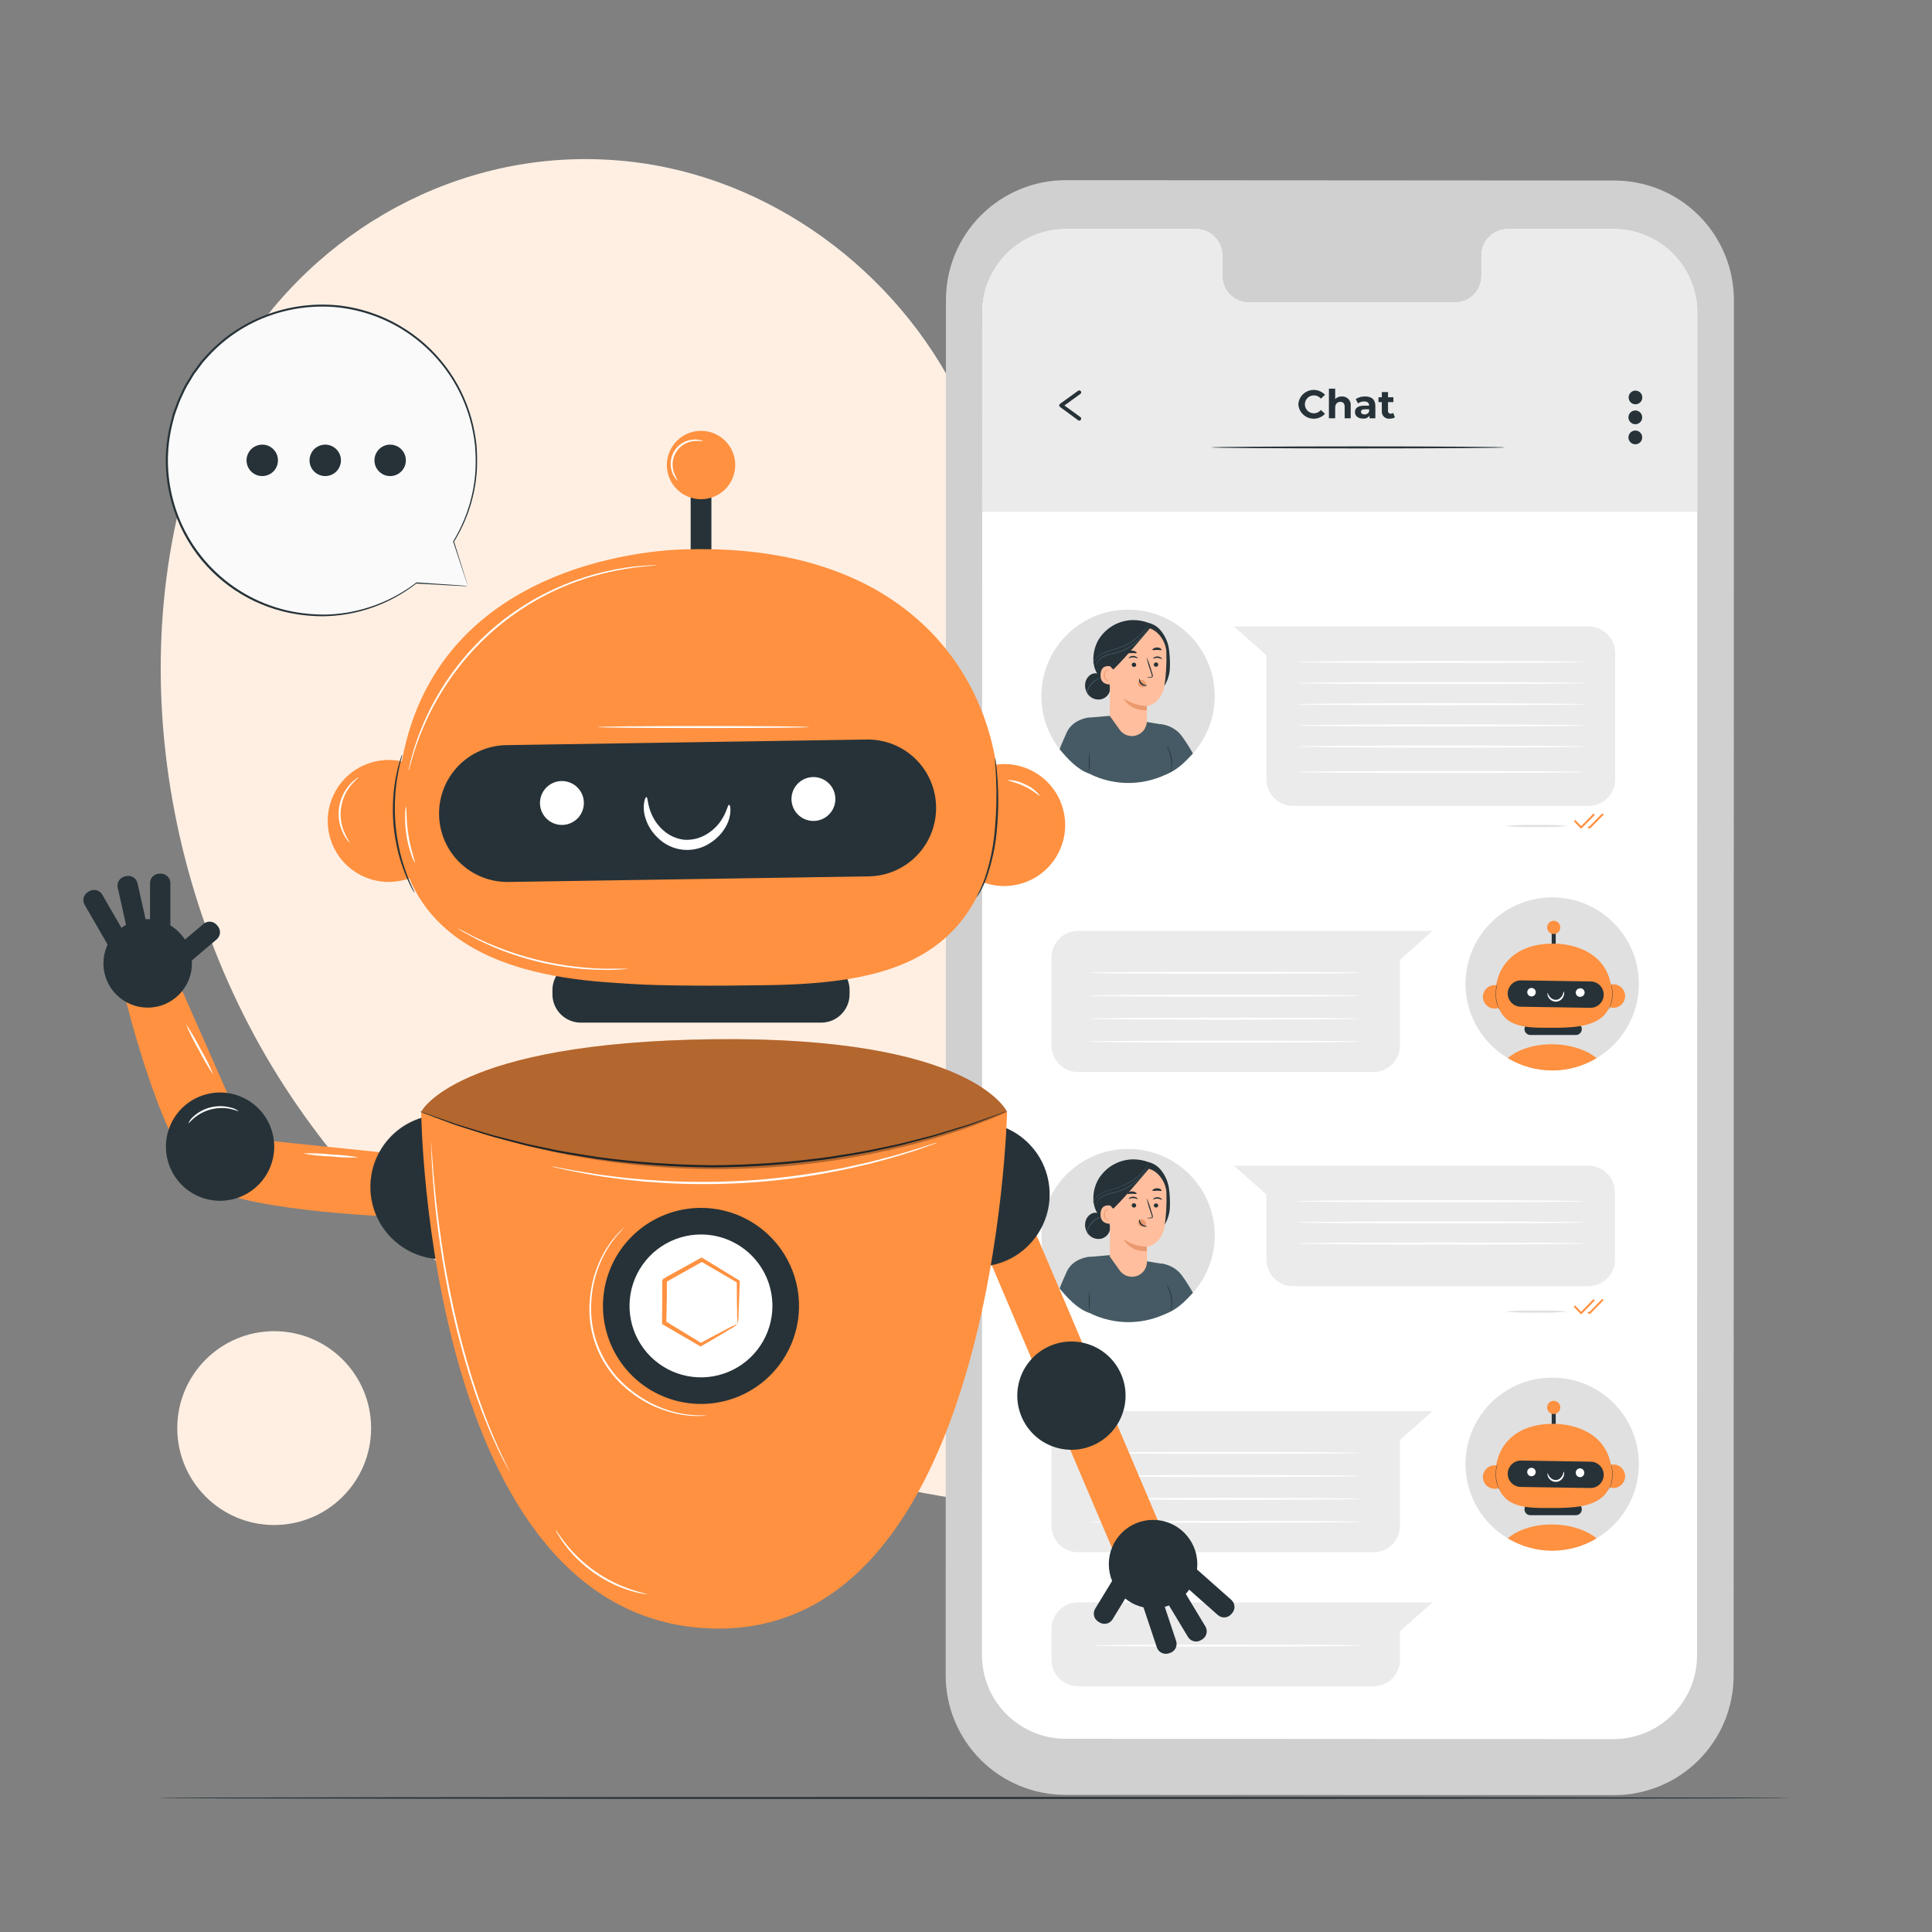 <svg width="108" height="108" viewBox="0 0 108 108" fill="none" xmlns="http://www.w3.org/2000/svg">
<rect x="0" y="0" width="108" height="108" fill="#808080" stroke="none"/>
<path d="M12.688 20.971L13.213 20.107C17.645 12.804 25.657 8.402 34.104 8.938C35.194 9.004 36.277 9.152 37.344 9.381C45.025 11.024 51.708 16.833 54.477 24.272C56.106 28.646 56.562 33.683 59.661 37.156C63.685 41.675 70.517 41.818 76.522 41.63C82.527 41.442 89.364 41.602 93.37 46.14C95.878 48.98 96.675 53.021 96.474 56.825C95.939 66.899 88.914 75.909 79.991 80.386C71.068 84.864 60.551 85.264 50.779 83.294C37.094 80.535 24.075 72.958 16.252 61.262C8.428 49.565 6.428 33.603 12.688 20.971Z" fill="#FFEFE3"/>
<path d="M15.327 85.249C18.319 85.249 20.745 82.823 20.745 79.831C20.745 76.84 18.319 74.414 15.327 74.414C12.336 74.414 9.91 76.84 9.91 79.831C9.91 82.823 12.336 85.249 15.327 85.249Z" fill="#FFEFE3"/>
<path d="M100.176 100.507C100.176 100.539 79.693 100.563 54.434 100.563C29.175 100.563 8.688 100.539 8.688 100.507C8.688 100.474 29.164 100.451 54.434 100.451C79.704 100.451 100.176 100.477 100.176 100.507Z" fill="#263238"/>
<path d="M90.215 100.349L59.543 100.332C57.771 100.331 56.072 99.626 54.82 98.373C53.567 97.12 52.864 95.421 52.864 93.649L52.879 16.753C52.883 14.98 53.59 13.281 54.846 12.028C56.101 10.776 57.802 10.072 59.575 10.072L90.247 10.092C92.019 10.093 93.718 10.797 94.97 12.051C96.222 13.304 96.926 15.003 96.926 16.775L96.911 93.671C96.911 94.549 96.737 95.419 96.401 96.231C96.064 97.042 95.57 97.779 94.948 98.399C94.326 99.02 93.588 99.511 92.776 99.846C91.963 100.181 91.093 100.352 90.215 100.349Z" fill="#D0D0D0"/>
<path d="M90.204 12.803H84.257C83.865 12.812 83.493 12.976 83.222 13.26C82.951 13.543 82.804 13.923 82.812 14.315V15.395C82.821 15.787 82.674 16.166 82.403 16.45C82.132 16.733 81.759 16.898 81.367 16.907H69.775C69.383 16.897 69.011 16.733 68.74 16.449C68.47 16.166 68.323 15.786 68.332 15.395V14.315C68.34 13.923 68.193 13.543 67.922 13.26C67.651 12.976 67.279 12.812 66.887 12.803H59.59C58.352 12.802 57.163 13.292 56.285 14.165C55.407 15.039 54.912 16.225 54.907 17.464L54.892 92.528C54.894 93.768 55.388 94.956 56.265 95.832C57.142 96.708 58.331 97.2 59.571 97.2L90.184 97.218C90.799 97.218 91.408 97.097 91.976 96.862C92.544 96.627 93.06 96.283 93.495 95.848C93.93 95.414 94.275 94.898 94.51 94.33C94.746 93.762 94.867 93.154 94.867 92.539L94.88 17.475C94.879 16.235 94.385 15.047 93.508 14.171C92.632 13.296 91.443 12.803 90.204 12.803Z" fill="white"/>
<path d="M94.878 28.579V17.397C94.856 16.172 94.354 15.004 93.48 14.145C92.606 13.286 91.429 12.804 90.204 12.803H84.257C84.063 12.807 83.872 12.849 83.694 12.928C83.516 13.006 83.355 13.119 83.221 13.259C83.087 13.399 82.982 13.565 82.912 13.746C82.841 13.927 82.808 14.12 82.812 14.315V15.395C82.821 15.787 82.674 16.166 82.403 16.45C82.132 16.733 81.759 16.898 81.367 16.907H69.775C69.383 16.897 69.011 16.733 68.74 16.449C68.47 16.166 68.323 15.786 68.332 15.395V14.315C68.34 13.923 68.193 13.543 67.922 13.26C67.651 12.976 67.279 12.812 66.887 12.803H59.59C58.352 12.802 57.163 13.292 56.285 14.165C55.407 15.039 54.912 16.225 54.907 17.464V28.614H94.878V28.579Z" fill="#EBEBEB"/>
<path d="M63.059 43.747C65.735 43.747 67.904 41.583 67.904 38.913C67.904 36.243 65.735 34.079 63.059 34.079C60.383 34.079 58.214 36.243 58.214 38.913C58.214 41.583 60.383 43.747 63.059 43.747Z" fill="#E0E0E0"/>
<path d="M60.795 40.122L62.066 40.014L65.163 40.537L65.528 42.867L65.476 43.14C64.778 43.533 63.994 43.749 63.193 43.768C62.392 43.786 61.599 43.607 60.884 43.245L60.795 40.122Z" fill="#455A64"/>
<path d="M64.5 40.5C64.807 40.455 65.121 40.498 65.405 40.623C65.689 40.748 65.932 40.95 66.107 41.207C66.317 41.5 66.509 41.805 66.683 42.12C66.178 42.669 65.768 43.086 65.068 43.33L64.5 40.5Z" fill="#455A64"/>
<path d="M60.795 40.122C60.795 40.122 59.957 40.226 59.633 40.941C59.309 41.656 59.234 41.878 59.234 41.878C59.666 42.401 60.219 43.019 60.895 43.25C60.895 43.25 61.048 41.448 61.068 40.941C61.091 40.392 61.113 40.107 60.795 40.122Z" fill="#455A64"/>
<path d="M61.56 35.543C61.771 35.273 62.04 35.053 62.348 34.9C62.655 34.748 62.993 34.666 63.336 34.662C63.631 34.662 63.923 34.714 64.2 34.817C64.491 34.886 64.748 35.056 64.925 35.297C65.146 35.58 65.29 35.914 65.344 36.269C65.395 36.631 65.412 36.998 65.396 37.364C65.379 37.732 65.26 38.089 65.053 38.394L64.122 38.554C63.609 38.595 63.092 38.567 62.586 38.472C62.075 38.374 61.623 38.077 61.329 37.647C60.955 37.04 61.111 36.096 61.56 35.543Z" fill="#263238"/>
<path d="M60.661 38.232C60.671 38.127 60.704 38.025 60.759 37.934C60.814 37.844 60.888 37.767 60.977 37.709C61.068 37.655 61.173 37.63 61.279 37.64C61.385 37.649 61.484 37.691 61.564 37.761L61.711 37.934C61.825 37.986 61.919 38.073 61.981 38.181C62.043 38.289 62.069 38.414 62.057 38.539C62.041 38.663 61.989 38.78 61.908 38.876C61.826 38.971 61.719 39.041 61.599 39.077C61.479 39.111 61.352 39.113 61.23 39.084C61.109 39.055 60.997 38.995 60.906 38.91C60.816 38.823 60.747 38.717 60.705 38.599C60.662 38.482 60.648 38.356 60.661 38.232Z" fill="#263238"/>
<path d="M60.845 38.867C60.81 38.812 60.793 38.748 60.795 38.683C60.827 38.526 60.901 38.381 61.011 38.264C61.116 38.142 61.243 38.041 61.385 37.966C61.493 37.908 61.569 37.886 61.566 37.88C61.498 37.885 61.431 37.905 61.37 37.938C61.218 38.006 61.083 38.108 60.977 38.236C60.917 38.301 60.866 38.374 60.826 38.452C60.79 38.519 60.77 38.593 60.765 38.668C60.764 38.72 60.779 38.771 60.806 38.815C60.826 38.858 60.845 38.88 60.845 38.867Z" fill="#455A64"/>
<path d="M64.113 40.334V39.47C64.113 39.47 64.871 39.385 65.083 38.413C65.183 37.77 65.222 37.12 65.2 36.469C65.2 35.88 64.692 35.076 63.962 35.074L63.638 35.035L62.396 35.528C62.31 35.532 62.228 35.569 62.168 35.631C62.107 35.692 62.071 35.774 62.068 35.86L62.031 40.01L62.599 40.807C62.703 40.947 62.848 41.052 63.015 41.106C63.181 41.16 63.361 41.16 63.527 41.107C63.694 41.054 63.84 40.95 63.945 40.81C64.049 40.669 64.108 40.5 64.111 40.325L64.113 40.334Z" fill="#FFBE9D"/>
<path d="M63.619 38.189C63.625 38.139 63.651 38.093 63.69 38.062C63.725 38.032 63.77 38.014 63.816 38.012C63.862 38.009 63.908 38.021 63.947 38.047C63.987 38.078 64.017 38.118 64.036 38.165C64.055 38.212 64.062 38.262 64.055 38.312C64.033 38.342 64.005 38.367 63.974 38.386C63.941 38.405 63.906 38.416 63.869 38.42H63.835C63.806 38.421 63.778 38.416 63.751 38.406C63.724 38.395 63.7 38.38 63.679 38.36C63.657 38.337 63.641 38.31 63.63 38.281C63.62 38.252 63.616 38.22 63.619 38.189Z" fill="#EB996E"/>
<path d="M64.748 37.152C64.747 37.185 64.733 37.216 64.709 37.239C64.685 37.261 64.654 37.274 64.621 37.273C64.605 37.273 64.588 37.271 64.573 37.265C64.558 37.259 64.545 37.25 64.533 37.239C64.521 37.227 64.512 37.214 64.506 37.199C64.499 37.184 64.496 37.168 64.496 37.152C64.497 37.119 64.512 37.088 64.536 37.066C64.56 37.043 64.592 37.031 64.625 37.031C64.641 37.031 64.657 37.034 64.672 37.04C64.687 37.046 64.701 37.055 64.712 37.066C64.724 37.077 64.733 37.091 64.739 37.105C64.745 37.12 64.748 37.136 64.748 37.152Z" fill="#263238"/>
<path d="M64.956 36.841C64.938 36.856 64.845 36.781 64.711 36.774C64.578 36.768 64.472 36.83 64.459 36.813C64.446 36.796 64.469 36.776 64.515 36.746C64.576 36.71 64.647 36.692 64.718 36.696C64.788 36.699 64.856 36.725 64.91 36.77C64.949 36.804 64.962 36.835 64.956 36.841Z" fill="#263238"/>
<path d="M64.102 37.865C64.173 37.848 64.246 37.84 64.318 37.839C64.353 37.839 64.388 37.839 64.394 37.809C64.399 37.773 64.393 37.737 64.377 37.705L64.288 37.437C64.206 37.209 64.141 36.974 64.096 36.735C64.197 36.957 64.28 37.186 64.344 37.42C64.375 37.513 64.4 37.604 64.429 37.69C64.447 37.733 64.451 37.781 64.439 37.826C64.426 37.849 64.404 37.866 64.379 37.874C64.359 37.876 64.34 37.876 64.321 37.874C64.248 37.881 64.174 37.878 64.102 37.865Z" fill="#263238"/>
<path d="M64.109 39.472C63.645 39.451 63.196 39.302 62.813 39.04C62.813 39.04 63.126 39.738 64.109 39.701V39.472Z" fill="#EB996E"/>
<path d="M63.698 37.939C63.722 37.939 63.714 38.086 63.834 38.196C63.956 38.306 64.111 38.299 64.111 38.319C64.111 38.338 64.074 38.347 64.01 38.345C63.923 38.341 63.841 38.307 63.776 38.25C63.715 38.194 63.678 38.116 63.672 38.034C63.67 37.971 63.69 37.936 63.698 37.939Z" fill="#263238"/>
<path d="M64.927 36.331C64.904 36.364 64.8 36.331 64.679 36.331C64.558 36.331 64.463 36.362 64.431 36.331C64.398 36.301 64.431 36.284 64.478 36.254C64.538 36.216 64.606 36.196 64.677 36.195C64.748 36.194 64.817 36.212 64.878 36.249C64.923 36.288 64.938 36.316 64.927 36.331Z" fill="#263238"/>
<path d="M63.262 37.152C63.261 37.185 63.274 37.218 63.296 37.242C63.319 37.266 63.35 37.28 63.383 37.282C63.399 37.283 63.415 37.282 63.431 37.277C63.446 37.272 63.46 37.264 63.473 37.254C63.485 37.243 63.495 37.23 63.502 37.216C63.509 37.202 63.514 37.186 63.515 37.17C63.515 37.137 63.502 37.105 63.48 37.082C63.457 37.058 63.426 37.044 63.394 37.042C63.378 37.041 63.362 37.042 63.346 37.047C63.331 37.051 63.317 37.059 63.304 37.069C63.292 37.08 63.282 37.092 63.275 37.106C63.267 37.121 63.263 37.136 63.262 37.152Z" fill="#263238"/>
<path d="M63.098 36.794C63.113 36.811 63.21 36.742 63.346 36.744C63.482 36.746 63.58 36.815 63.595 36.8C63.61 36.785 63.595 36.763 63.543 36.731C63.485 36.689 63.416 36.666 63.344 36.666C63.274 36.664 63.205 36.684 63.148 36.724C63.104 36.757 63.089 36.785 63.098 36.794Z" fill="#263238"/>
<path d="M63.02 36.504C63.046 36.536 63.152 36.504 63.277 36.504C63.403 36.504 63.508 36.53 63.534 36.504C63.56 36.478 63.534 36.457 63.482 36.426C63.419 36.389 63.348 36.37 63.275 36.37C63.202 36.37 63.131 36.389 63.068 36.426C63.022 36.457 63.007 36.487 63.02 36.504Z" fill="#263238"/>
<path d="M62.232 37.517C62.232 37.444 62.163 37.267 62.089 37.252C61.899 37.211 61.551 37.208 61.521 37.697C61.48 38.364 62.169 38.267 62.169 38.247C62.169 38.228 62.219 37.768 62.232 37.517Z" fill="#FFBE9D"/>
<path d="M61.992 37.992C61.992 37.992 61.981 37.992 61.96 38.008C61.946 38.013 61.931 38.016 61.916 38.016C61.902 38.016 61.887 38.013 61.873 38.008C61.831 37.978 61.798 37.937 61.777 37.89C61.757 37.843 61.749 37.791 61.754 37.74C61.757 37.683 61.772 37.627 61.798 37.576C61.805 37.555 61.818 37.537 61.834 37.522C61.85 37.508 61.87 37.497 61.891 37.491C61.904 37.488 61.919 37.49 61.931 37.497C61.943 37.504 61.953 37.515 61.958 37.528C61.959 37.539 61.959 37.55 61.958 37.56C61.958 37.56 61.973 37.56 61.968 37.524C61.966 37.507 61.957 37.492 61.944 37.481C61.936 37.473 61.926 37.467 61.916 37.463C61.905 37.459 61.893 37.458 61.882 37.459C61.854 37.462 61.828 37.473 61.806 37.49C61.783 37.506 61.766 37.529 61.754 37.554C61.722 37.61 61.705 37.673 61.703 37.738C61.695 37.797 61.706 37.857 61.733 37.911C61.76 37.964 61.802 38.008 61.854 38.038C61.871 38.044 61.89 38.046 61.909 38.044C61.928 38.042 61.946 38.036 61.962 38.027C61.992 38.016 61.992 37.995 61.992 37.992Z" fill="#EB996E"/>
<path d="M62.063 37.254L62.232 37.429C62.966 36.729 64.403 34.973 64.323 35.076C63.987 34.953 63.627 34.914 63.273 34.964C62.727 35.057 61.692 35.329 61.707 35.971C61.739 36.418 61.86 36.854 62.063 37.254Z" fill="#263238"/>
<path d="M61.091 37.107C61.091 37.107 61.091 37.092 61.091 37.068C61.104 37.032 61.119 36.996 61.137 36.962C61.206 36.838 61.302 36.731 61.417 36.649C61.589 36.527 61.779 36.435 61.981 36.377C62.197 36.305 62.456 36.249 62.705 36.143C63.13 35.964 63.514 35.699 63.832 35.366C63.928 35.264 64.019 35.158 64.102 35.046L64.169 34.953C64.177 34.942 64.185 34.932 64.195 34.923L64.176 34.957C64.161 34.979 64.141 35.014 64.113 35.055C64.033 35.17 63.945 35.279 63.85 35.383C63.708 35.536 63.551 35.675 63.383 35.798C63.177 35.949 62.954 36.075 62.718 36.173C62.48 36.265 62.237 36.343 61.99 36.407C61.791 36.462 61.602 36.551 61.433 36.668C61.318 36.747 61.222 36.849 61.15 36.968C61.127 37.013 61.107 37.059 61.091 37.107Z" fill="#455A64"/>
<path d="M61.286 37.211C61.284 37.161 61.293 37.112 61.312 37.066C61.361 36.938 61.449 36.828 61.562 36.751C61.732 36.642 61.923 36.569 62.122 36.535C62.36 36.489 62.593 36.417 62.815 36.319C63.036 36.218 63.243 36.09 63.433 35.938C63.59 35.814 63.734 35.674 63.865 35.522C63.951 35.419 64.029 35.311 64.1 35.197C64.124 35.161 64.143 35.128 64.156 35.105C64.163 35.093 64.171 35.082 64.18 35.072C64.175 35.084 64.17 35.096 64.163 35.107L64.111 35.204C64.045 35.322 63.968 35.433 63.882 35.537C63.754 35.696 63.609 35.841 63.45 35.969C63.259 36.124 63.049 36.254 62.826 36.358C62.601 36.456 62.365 36.529 62.124 36.574C61.928 36.61 61.741 36.683 61.573 36.789C61.461 36.862 61.373 36.967 61.32 37.09C61.305 37.129 61.294 37.169 61.286 37.211Z" fill="#455A64"/>
<path d="M60.895 43.245C60.863 42.82 60.863 42.392 60.895 41.967C60.923 42.393 60.923 42.82 60.895 43.245Z" fill="#263238"/>
<path d="M65.478 43.155C65.473 43.083 65.473 43.011 65.478 42.939C65.491 42.758 65.485 42.577 65.459 42.399C65.425 42.22 65.373 42.046 65.303 41.878C65.271 41.809 65.245 41.736 65.226 41.662C65.268 41.725 65.303 41.792 65.331 41.863C65.411 42.03 65.469 42.206 65.502 42.388C65.528 42.571 65.528 42.756 65.502 42.939C65.503 43.011 65.495 43.084 65.478 43.155Z" fill="#263238"/>
<path d="M88.793 45.051H72.28C71.887 45.051 71.51 44.894 71.231 44.616C70.953 44.338 70.797 43.961 70.796 43.567V36.634L68.975 35.018H88.793C88.989 35.017 89.184 35.054 89.365 35.128C89.546 35.202 89.711 35.312 89.85 35.45C89.989 35.588 90.1 35.752 90.175 35.933C90.25 36.114 90.288 36.308 90.288 36.504V43.567C90.288 43.763 90.249 43.957 90.174 44.137C90.098 44.318 89.988 44.482 89.849 44.62C89.71 44.758 89.545 44.867 89.364 44.941C89.183 45.015 88.989 45.052 88.793 45.051Z" fill="#EBEBEB"/>
<path d="M87.662 46.175C87.076 46.23 86.487 46.249 85.899 46.231C85.312 46.249 84.724 46.23 84.138 46.175C84.724 46.119 85.312 46.1 85.899 46.119C86.487 46.1 87.076 46.119 87.662 46.175Z" fill="#E0E0E0"/>
<path d="M88.389 46.313C88.382 46.313 88.375 46.311 88.368 46.308C88.362 46.305 88.356 46.301 88.35 46.296L88.009 45.939C87.999 45.929 87.994 45.916 87.994 45.901C87.994 45.887 87.999 45.874 88.009 45.864C88.014 45.858 88.02 45.854 88.026 45.852C88.033 45.849 88.04 45.847 88.047 45.847C88.054 45.847 88.061 45.849 88.068 45.852C88.074 45.854 88.08 45.858 88.085 45.864L88.387 46.179L89.05 45.505C89.055 45.5 89.061 45.496 89.067 45.493C89.074 45.49 89.081 45.489 89.088 45.489C89.095 45.489 89.102 45.49 89.109 45.493C89.115 45.496 89.121 45.5 89.126 45.505C89.136 45.515 89.141 45.529 89.141 45.543C89.141 45.557 89.136 45.571 89.126 45.581L88.424 46.296C88.415 46.305 88.402 46.311 88.389 46.313Z" fill="#FF9140"/>
<path d="M88.875 46.302H88.813C88.799 46.302 88.785 46.297 88.775 46.286C88.764 46.276 88.759 46.263 88.759 46.248C88.76 46.234 88.767 46.221 88.777 46.211C88.787 46.201 88.801 46.195 88.815 46.194H88.854L89.538 45.496C89.544 45.491 89.55 45.487 89.556 45.484C89.563 45.481 89.57 45.48 89.577 45.48C89.585 45.48 89.592 45.481 89.599 45.484C89.605 45.487 89.611 45.491 89.616 45.496C89.626 45.507 89.632 45.52 89.632 45.534C89.632 45.548 89.626 45.562 89.616 45.572L88.914 46.285C88.909 46.291 88.903 46.295 88.897 46.298C88.89 46.301 88.883 46.302 88.875 46.302Z" fill="#FF9140"/>
<path d="M87.662 73.319C87.076 73.375 86.487 73.394 85.899 73.375C85.312 73.394 84.724 73.375 84.138 73.319C84.724 73.264 85.312 73.245 85.899 73.263C86.487 73.245 87.076 73.264 87.662 73.319Z" fill="#E0E0E0"/>
<path d="M88.389 73.457C88.381 73.458 88.373 73.457 88.365 73.454C88.357 73.451 88.35 73.446 88.344 73.44L88.003 73.084C87.997 73.079 87.992 73.073 87.988 73.066C87.985 73.059 87.983 73.051 87.983 73.044C87.982 73.036 87.984 73.028 87.987 73.021C87.989 73.014 87.994 73.007 87.999 73.002C88.005 72.997 88.012 72.993 88.019 72.99C88.026 72.988 88.034 72.987 88.042 72.988C88.049 72.989 88.057 72.991 88.064 72.995C88.07 72.999 88.076 73.004 88.081 73.01L88.383 73.326L89.046 72.652C89.051 72.647 89.057 72.642 89.063 72.639C89.07 72.637 89.077 72.635 89.084 72.635C89.091 72.635 89.098 72.637 89.105 72.639C89.111 72.642 89.117 72.647 89.122 72.652C89.132 72.662 89.137 72.675 89.137 72.689C89.137 72.704 89.132 72.717 89.122 72.727L88.428 73.44C88.418 73.45 88.404 73.456 88.389 73.457Z" fill="#FF9140"/>
<path d="M88.875 73.44H88.813C88.798 73.44 88.784 73.434 88.775 73.423C88.764 73.413 88.759 73.399 88.759 73.384C88.759 73.377 88.76 73.37 88.763 73.363C88.766 73.357 88.77 73.351 88.775 73.346C88.781 73.341 88.787 73.337 88.794 73.335C88.801 73.333 88.808 73.332 88.815 73.332H88.854L89.538 72.635C89.544 72.629 89.55 72.625 89.556 72.623C89.563 72.62 89.57 72.618 89.577 72.618C89.585 72.618 89.592 72.62 89.599 72.623C89.605 72.625 89.611 72.629 89.616 72.635C89.626 72.645 89.632 72.658 89.632 72.672C89.632 72.687 89.626 72.7 89.616 72.71L88.914 73.423C88.909 73.429 88.903 73.433 88.897 73.436C88.89 73.439 88.883 73.441 88.875 73.44Z" fill="#FF9140"/>
<path d="M88.582 37.003C88.582 37.033 84.977 37.059 80.529 37.059C76.082 37.059 72.479 37.033 72.479 37.003C72.479 36.973 76.082 36.947 80.529 36.947C84.977 36.947 88.582 36.971 88.582 37.003Z" fill="white"/>
<path d="M88.582 38.185C88.582 38.217 84.977 38.241 80.529 38.241C76.082 38.241 72.479 38.217 72.479 38.185C72.479 38.152 76.082 38.128 80.529 38.128C84.977 38.128 88.582 38.154 88.582 38.185Z" fill="white"/>
<path d="M88.582 39.368C88.582 39.398 84.977 39.424 80.529 39.424C76.082 39.424 72.479 39.398 72.479 39.368C72.479 39.338 76.082 39.312 80.529 39.312C84.977 39.312 88.582 39.338 88.582 39.368Z" fill="white"/>
<path d="M63.059 73.894C65.735 73.894 67.904 71.73 67.904 69.06C67.904 66.39 65.735 64.226 63.059 64.226C60.383 64.226 58.214 66.39 58.214 69.06C58.214 71.73 60.383 73.894 63.059 73.894Z" fill="#E0E0E0"/>
<path d="M60.795 70.269L62.066 70.161L65.163 70.684L65.528 73.008L65.476 73.278C64.779 73.672 63.994 73.888 63.193 73.907C62.392 73.925 61.599 73.746 60.884 73.384L60.795 70.263" fill="#455A64"/>
<path d="M64.5 70.645C64.807 70.601 65.12 70.643 65.404 70.768C65.688 70.893 65.932 71.095 66.107 71.351C66.317 71.645 66.51 71.951 66.683 72.267C66.178 72.816 65.768 73.233 65.068 73.475L64.5 70.645Z" fill="#455A64"/>
<path d="M60.795 70.269C60.795 70.269 59.957 70.371 59.633 71.086C59.309 71.801 59.234 72.025 59.234 72.025C59.666 72.546 60.219 73.164 60.895 73.395C60.895 73.395 61.048 71.596 61.068 71.086C61.091 70.528 61.113 70.252 60.795 70.269Z" fill="#455A64"/>
<path d="M61.56 65.69C61.771 65.419 62.04 65.199 62.347 65.047C62.655 64.894 62.992 64.813 63.336 64.809C63.63 64.807 63.923 64.859 64.2 64.962C64.49 65.032 64.747 65.202 64.925 65.442C65.145 65.725 65.289 66.059 65.344 66.413C65.395 66.777 65.412 67.144 65.396 67.511C65.379 67.879 65.26 68.234 65.053 68.539L64.122 68.701C63.608 68.741 63.092 68.713 62.586 68.619C62.075 68.521 61.623 68.224 61.329 67.794C60.955 67.176 61.111 66.241 61.56 65.69Z" fill="#263238"/>
<path d="M60.661 68.388C60.671 68.282 60.704 68.18 60.758 68.09C60.813 67.999 60.888 67.922 60.977 67.865C61.067 67.81 61.173 67.785 61.279 67.794C61.384 67.803 61.484 67.845 61.564 67.915L61.711 68.09C61.825 68.142 61.919 68.228 61.981 68.337C62.043 68.445 62.07 68.57 62.057 68.694C62.039 68.818 61.987 68.934 61.906 69.03C61.825 69.125 61.718 69.195 61.599 69.232C61.479 69.266 61.352 69.268 61.23 69.239C61.109 69.209 60.997 69.149 60.906 69.064C60.816 68.977 60.747 68.871 60.705 68.754C60.662 68.637 60.648 68.512 60.661 68.388Z" fill="#263238"/>
<path d="M60.845 69.014C60.81 68.959 60.793 68.894 60.795 68.828C60.827 68.672 60.901 68.527 61.011 68.412C61.115 68.288 61.242 68.187 61.385 68.114C61.493 68.055 61.569 68.034 61.566 68.025C61.498 68.031 61.431 68.051 61.37 68.083C61.218 68.152 61.084 68.254 60.977 68.381C60.917 68.451 60.866 68.528 60.826 68.61C60.79 68.677 60.769 68.751 60.765 68.826C60.764 68.878 60.779 68.929 60.806 68.973C60.826 69.005 60.845 69.016 60.845 69.014Z" fill="#455A64"/>
<path d="M64.118 70.559V69.695C64.118 69.695 64.876 69.611 65.087 68.641C65.187 67.998 65.226 67.347 65.204 66.697C65.204 66.107 64.696 65.303 63.966 65.301L63.642 65.265L62.4 65.757C62.314 65.761 62.232 65.798 62.171 65.859C62.111 65.921 62.075 66.003 62.072 66.09L62.035 70.237L62.603 71.034C62.707 71.175 62.853 71.279 63.019 71.333C63.186 71.387 63.365 71.388 63.532 71.335C63.699 71.281 63.844 71.177 63.949 71.037C64.054 70.897 64.112 70.727 64.115 70.552L64.118 70.559Z" fill="#FFBE9D"/>
<path d="M63.618 68.336C63.625 68.286 63.651 68.24 63.69 68.209C63.725 68.179 63.77 68.161 63.816 68.159C63.862 68.156 63.908 68.168 63.947 68.194C63.986 68.224 64.017 68.265 64.036 68.312C64.055 68.359 64.062 68.409 64.055 68.459C64.033 68.489 64.005 68.514 63.973 68.532C63.941 68.55 63.906 68.561 63.869 68.565H63.834C63.777 68.564 63.721 68.541 63.679 68.502C63.657 68.481 63.64 68.455 63.629 68.426C63.619 68.397 63.615 68.367 63.618 68.336Z" fill="#EB996E"/>
<path d="M64.748 67.392C64.744 67.423 64.729 67.451 64.706 67.471C64.683 67.492 64.653 67.503 64.622 67.503C64.591 67.503 64.561 67.492 64.538 67.471C64.514 67.451 64.499 67.423 64.496 67.392C64.497 67.359 64.512 67.328 64.536 67.305C64.56 67.283 64.592 67.27 64.625 67.271C64.641 67.271 64.657 67.274 64.672 67.28C64.687 67.286 64.701 67.294 64.712 67.306C64.724 67.317 64.733 67.33 64.739 67.345C64.745 67.36 64.748 67.376 64.748 67.392Z" fill="#263238"/>
<path d="M64.956 67.07C64.938 67.085 64.845 67.01 64.711 67.003C64.578 66.997 64.472 67.057 64.459 67.04C64.446 67.023 64.469 67.003 64.515 66.975C64.575 66.937 64.647 66.919 64.718 66.925C64.788 66.928 64.856 66.954 64.91 66.999C64.949 67.034 64.962 67.064 64.956 67.07Z" fill="#263238"/>
<path d="M64.102 68.094C64.173 68.077 64.246 68.068 64.318 68.066C64.353 68.066 64.388 68.066 64.394 68.036C64.399 68 64.393 67.964 64.377 67.932C64.349 67.848 64.318 67.759 64.288 67.664C64.206 67.436 64.142 67.202 64.096 66.964C64.197 67.185 64.28 67.413 64.344 67.647C64.375 67.742 64.4 67.831 64.429 67.917C64.447 67.96 64.451 68.008 64.439 68.053C64.433 68.065 64.425 68.075 64.415 68.084C64.404 68.092 64.392 68.098 64.379 68.1C64.36 68.103 64.34 68.103 64.321 68.1C64.248 68.108 64.174 68.106 64.102 68.094Z" fill="#263238"/>
<path d="M64.109 69.699C63.646 69.681 63.198 69.535 62.813 69.278C62.813 69.278 63.126 69.975 64.109 69.939V69.699Z" fill="#EB996E"/>
<path d="M63.698 68.165C63.722 68.165 63.714 68.312 63.834 68.425C63.956 68.537 64.111 68.528 64.111 68.548C64.111 68.567 64.074 68.574 64.01 68.574C63.923 68.57 63.84 68.535 63.776 68.477C63.715 68.421 63.677 68.343 63.672 68.261C63.67 68.2 63.69 68.165 63.698 68.165Z" fill="#263238"/>
<path d="M64.927 66.561C64.904 66.593 64.8 66.561 64.679 66.561C64.558 66.561 64.463 66.591 64.431 66.561C64.398 66.531 64.431 66.513 64.478 66.483C64.537 66.445 64.606 66.424 64.677 66.425C64.748 66.422 64.818 66.441 64.878 66.479C64.923 66.513 64.938 66.546 64.927 66.561Z" fill="#263238"/>
<path d="M63.262 67.375C63.261 67.408 63.274 67.44 63.297 67.463C63.319 67.487 63.35 67.501 63.383 67.502C63.399 67.504 63.415 67.503 63.431 67.498C63.446 67.493 63.46 67.486 63.472 67.476C63.485 67.465 63.495 67.453 63.502 67.438C63.51 67.424 63.514 67.408 63.515 67.392C63.515 67.359 63.503 67.327 63.481 67.303C63.458 67.279 63.427 67.264 63.394 67.263C63.378 67.261 63.362 67.263 63.346 67.268C63.331 67.273 63.317 67.281 63.304 67.291C63.292 67.302 63.282 67.314 63.275 67.329C63.267 67.343 63.263 67.359 63.262 67.375Z" fill="#263238"/>
<path d="M63.098 67.02C63.113 67.038 63.21 66.969 63.346 66.973C63.482 66.977 63.58 67.044 63.595 67.027C63.61 67.01 63.595 66.99 63.543 66.958C63.485 66.916 63.415 66.894 63.344 66.893C63.274 66.892 63.205 66.914 63.148 66.954C63.104 66.984 63.089 67.014 63.098 67.02Z" fill="#263238"/>
<path d="M63.02 66.731C63.046 66.762 63.152 66.731 63.277 66.731C63.403 66.731 63.508 66.755 63.534 66.731C63.56 66.708 63.534 66.686 63.482 66.656C63.419 66.619 63.348 66.6 63.275 66.6C63.202 66.6 63.131 66.619 63.068 66.656C63.022 66.684 63.007 66.716 63.02 66.731Z" fill="#263238"/>
<path d="M62.232 67.662C62.232 67.589 62.163 67.414 62.089 67.399C61.899 67.358 61.551 67.353 61.521 67.842C61.48 68.509 62.169 68.414 62.169 68.394C62.169 68.375 62.219 67.915 62.232 67.662Z" fill="#FFBE9D"/>
<path d="M61.992 68.14C61.992 68.14 61.981 68.14 61.96 68.155C61.932 68.165 61.901 68.165 61.873 68.155C61.832 68.125 61.799 68.085 61.778 68.038C61.757 67.991 61.749 67.94 61.755 67.889C61.757 67.832 61.772 67.776 61.798 67.725C61.805 67.705 61.818 67.686 61.834 67.672C61.85 67.657 61.87 67.646 61.891 67.641C61.904 67.638 61.918 67.64 61.93 67.646C61.942 67.653 61.952 67.663 61.958 67.675C61.959 67.687 61.959 67.698 61.958 67.71C61.958 67.71 61.973 67.699 61.968 67.671C61.965 67.654 61.957 67.639 61.944 67.628C61.936 67.621 61.926 67.615 61.915 67.612C61.904 67.608 61.893 67.607 61.882 67.608C61.854 67.612 61.828 67.622 61.805 67.639C61.783 67.655 61.765 67.678 61.755 67.703C61.722 67.759 61.704 67.822 61.703 67.887C61.696 67.946 61.706 68.006 61.733 68.059C61.76 68.112 61.802 68.156 61.854 68.185C61.871 68.193 61.889 68.198 61.908 68.198C61.926 68.198 61.945 68.193 61.962 68.185C61.992 68.155 61.992 68.14 61.992 68.14Z" fill="#EB996E"/>
<path d="M62.063 67.392L62.232 67.569C62.966 66.867 64.403 65.111 64.323 65.217C63.988 65.092 63.627 65.052 63.273 65.103C62.727 65.196 61.692 65.468 61.707 66.111C61.739 66.558 61.861 66.993 62.063 67.392Z" fill="#263238"/>
<path d="M61.091 67.252C61.091 67.252 61.091 67.239 61.091 67.213C61.105 67.178 61.12 67.143 61.137 67.109C61.206 66.985 61.302 66.877 61.417 66.794C61.592 66.673 61.787 66.583 61.992 66.528C62.208 66.455 62.467 66.399 62.716 66.293C62.95 66.196 63.171 66.072 63.377 65.923C63.544 65.802 63.7 65.667 63.843 65.517C63.964 65.388 64.059 65.275 64.113 65.198C64.139 65.159 64.163 65.129 64.18 65.105C64.197 65.081 64.204 65.072 64.206 65.075L64.187 65.109L64.124 65.204C64.044 65.32 63.956 65.43 63.86 65.532C63.718 65.686 63.562 65.826 63.394 65.949C63.187 66.096 62.962 66.218 62.726 66.312C62.476 66.418 62.221 66.474 61.998 66.546C61.8 66.6 61.611 66.688 61.441 66.805C61.327 66.884 61.23 66.987 61.158 67.107C61.133 67.154 61.111 67.202 61.091 67.252Z" fill="#455A64"/>
<path d="M61.286 67.358C61.284 67.307 61.293 67.257 61.312 67.211C61.361 67.083 61.449 66.974 61.562 66.898C61.732 66.789 61.923 66.716 62.122 66.682C62.36 66.635 62.592 66.563 62.815 66.466C63.036 66.365 63.243 66.237 63.433 66.085C63.693 65.877 63.916 65.627 64.094 65.344C64.118 65.306 64.137 65.275 64.15 65.249C64.157 65.239 64.165 65.229 64.174 65.219C64.169 65.231 64.163 65.243 64.156 65.254L64.105 65.351C64.038 65.468 63.962 65.58 63.876 65.684C63.748 65.843 63.603 65.988 63.444 66.116C63.253 66.271 63.043 66.401 62.819 66.502C62.594 66.6 62.359 66.672 62.117 66.718C61.921 66.753 61.734 66.826 61.566 66.934C61.453 67.006 61.365 67.111 61.314 67.234C61.301 67.275 61.291 67.316 61.286 67.358Z" fill="#455A64"/>
<path d="M60.895 73.39C60.863 72.965 60.863 72.539 60.895 72.114C60.923 72.539 60.923 72.965 60.895 73.39Z" fill="#263238"/>
<path d="M65.478 73.302C65.472 73.227 65.472 73.151 65.478 73.075C65.491 72.894 65.485 72.713 65.459 72.533C65.425 72.356 65.373 72.182 65.303 72.015C65.271 71.945 65.245 71.873 65.226 71.799C65.268 71.862 65.303 71.929 65.331 72C65.412 72.166 65.469 72.343 65.502 72.525C65.528 72.707 65.528 72.893 65.502 73.075C65.504 73.152 65.496 73.228 65.478 73.302Z" fill="#263238"/>
<path d="M88.793 71.902H72.28C71.886 71.902 71.509 71.745 71.231 71.466C70.953 71.188 70.796 70.81 70.796 70.416V66.779L68.975 65.163H88.793C89.187 65.164 89.564 65.32 89.842 65.598C90.12 65.876 90.277 66.254 90.277 66.647V70.416C90.277 70.81 90.121 71.188 89.843 71.466C89.564 71.745 89.187 71.902 88.793 71.902Z" fill="#EBEBEB"/>
<path d="M88.582 67.148C88.582 67.18 84.977 67.204 80.529 67.204C76.082 67.204 72.479 67.18 72.479 67.148C72.479 67.116 76.082 67.092 80.529 67.092C84.977 67.092 88.582 67.118 88.582 67.148Z" fill="white"/>
<path d="M88.582 68.332C88.582 68.362 84.977 68.388 80.529 68.388C76.082 68.388 72.479 68.362 72.479 68.332C72.479 68.301 76.082 68.275 80.529 68.275C84.977 68.275 88.582 68.301 88.582 68.332Z" fill="white"/>
<path d="M88.582 69.516C88.582 69.546 84.977 69.572 80.529 69.572C76.082 69.572 72.479 69.546 72.479 69.516C72.479 69.485 76.082 69.46 80.529 69.46C84.977 69.46 88.582 69.483 88.582 69.516Z" fill="white"/>
<path d="M88.582 40.552C88.582 40.583 84.977 40.608 80.529 40.608C76.082 40.608 72.479 40.583 72.479 40.552C72.479 40.522 76.082 40.496 80.529 40.496C84.977 40.496 88.582 40.52 88.582 40.552Z" fill="white"/>
<path d="M88.582 41.733C88.582 41.766 84.977 41.79 80.529 41.79C76.082 41.79 72.479 41.766 72.479 41.733C72.479 41.701 76.082 41.677 80.529 41.677C84.977 41.677 88.582 41.703 88.582 41.733Z" fill="white"/>
<path d="M88.582 43.155C88.582 43.187 84.977 43.211 80.529 43.211C76.082 43.211 72.479 43.187 72.479 43.155C72.479 43.122 76.082 43.099 80.529 43.099C84.977 43.099 88.582 43.125 88.582 43.155Z" fill="white"/>
<path d="M72.576 22.6C72.588 22.432 72.648 22.271 72.749 22.137C72.851 22.003 72.99 21.902 73.148 21.846C73.307 21.789 73.478 21.78 73.642 21.82C73.805 21.859 73.954 21.946 74.069 22.069L73.838 22.285C73.79 22.227 73.73 22.18 73.662 22.149C73.594 22.117 73.519 22.101 73.444 22.101C73.311 22.101 73.184 22.154 73.09 22.248C72.996 22.342 72.943 22.469 72.943 22.602C72.943 22.735 72.996 22.863 73.09 22.957C73.184 23.051 73.311 23.103 73.444 23.103C73.52 23.104 73.594 23.088 73.662 23.055C73.73 23.023 73.79 22.976 73.838 22.918L74.069 23.134C73.954 23.256 73.806 23.343 73.642 23.383C73.479 23.422 73.308 23.414 73.149 23.358C72.991 23.301 72.852 23.2 72.75 23.066C72.648 22.933 72.588 22.772 72.576 22.605V22.6Z" fill="#263238"/>
<path d="M75.505 22.693V23.382H75.168V22.747C75.168 22.553 75.077 22.464 74.924 22.464C74.771 22.464 74.637 22.568 74.637 22.788V23.382H74.287V21.726H74.637V22.307C74.687 22.258 74.747 22.22 74.813 22.195C74.879 22.17 74.949 22.159 75.019 22.162C75.088 22.159 75.156 22.171 75.219 22.198C75.282 22.224 75.339 22.264 75.385 22.315C75.432 22.365 75.466 22.425 75.487 22.491C75.508 22.556 75.514 22.625 75.505 22.693Z" fill="#263238"/>
<path d="M76.883 22.698V23.382H76.557V23.233C76.516 23.291 76.461 23.338 76.396 23.367C76.332 23.396 76.26 23.407 76.19 23.399C75.909 23.399 75.743 23.244 75.743 23.037C75.743 22.829 75.892 22.676 76.259 22.676H76.535C76.535 22.527 76.445 22.441 76.259 22.441C76.134 22.439 76.012 22.478 75.911 22.551L75.786 22.309C75.94 22.209 76.121 22.158 76.304 22.162C76.68 22.162 76.883 22.332 76.883 22.698ZM76.535 23.002V22.879H76.296C76.133 22.879 76.079 22.939 76.079 23.021C76.079 23.104 76.153 23.166 76.276 23.166C76.331 23.17 76.386 23.157 76.433 23.127C76.48 23.098 76.516 23.054 76.535 23.002Z" fill="#263238"/>
<path d="M77.976 23.328C77.891 23.382 77.791 23.408 77.691 23.404C77.632 23.412 77.571 23.407 77.514 23.388C77.457 23.369 77.406 23.338 77.362 23.297C77.319 23.255 77.286 23.204 77.266 23.148C77.245 23.091 77.238 23.031 77.244 22.972V22.477H77.058V22.209H77.244V21.916H77.592V22.209H77.892V22.477H77.592V22.967C77.589 22.988 77.591 23.009 77.597 23.029C77.604 23.048 77.615 23.066 77.629 23.081C77.643 23.097 77.66 23.108 77.68 23.116C77.699 23.123 77.72 23.127 77.741 23.125C77.791 23.127 77.841 23.111 77.881 23.08L77.976 23.328Z" fill="#263238"/>
<path d="M84.138 25.011C84.138 25.041 80.466 25.067 75.915 25.067C71.364 25.067 67.695 25.041 67.695 25.011C67.695 24.981 71.367 24.953 75.915 24.953C80.464 24.953 84.138 24.979 84.138 25.011Z" fill="#263238"/>
<path d="M91.424 22.6C91.635 22.6 91.806 22.429 91.806 22.218C91.806 22.007 91.635 21.835 91.424 21.835C91.213 21.835 91.042 22.007 91.042 22.218C91.042 22.429 91.213 22.6 91.424 22.6Z" fill="#263238"/>
<path d="M91.8 23.328C91.8 23.404 91.778 23.479 91.736 23.543C91.694 23.606 91.634 23.656 91.564 23.685C91.493 23.714 91.416 23.722 91.341 23.707C91.266 23.693 91.198 23.656 91.144 23.602C91.09 23.548 91.053 23.48 91.038 23.405C91.024 23.33 91.031 23.253 91.061 23.182C91.09 23.112 91.14 23.052 91.203 23.01C91.267 22.968 91.341 22.945 91.418 22.946C91.519 22.946 91.616 22.987 91.688 23.058C91.759 23.13 91.799 23.227 91.8 23.328Z" fill="#263238"/>
<path d="M91.8 24.449C91.8 24.525 91.778 24.6 91.736 24.664C91.694 24.727 91.634 24.777 91.564 24.806C91.493 24.835 91.416 24.843 91.341 24.829C91.266 24.814 91.198 24.777 91.144 24.723C91.09 24.669 91.053 24.601 91.038 24.526C91.024 24.451 91.031 24.374 91.061 24.303C91.09 24.233 91.14 24.173 91.203 24.131C91.267 24.089 91.341 24.067 91.418 24.067C91.519 24.067 91.616 24.107 91.688 24.179C91.76 24.251 91.8 24.348 91.8 24.449Z" fill="#263238"/>
<path d="M60.333 23.514C60.31 23.515 60.287 23.507 60.268 23.492L59.255 22.749C59.242 22.739 59.23 22.726 59.222 22.71C59.214 22.695 59.21 22.678 59.21 22.661C59.21 22.644 59.214 22.627 59.222 22.612C59.23 22.597 59.241 22.584 59.255 22.574L60.268 21.844C60.28 21.836 60.293 21.83 60.307 21.827C60.321 21.824 60.335 21.823 60.349 21.826C60.363 21.828 60.377 21.833 60.389 21.841C60.401 21.849 60.411 21.859 60.42 21.87C60.436 21.893 60.443 21.922 60.438 21.95C60.434 21.977 60.418 22.003 60.396 22.019L59.502 22.667L60.396 23.315C60.419 23.332 60.434 23.358 60.438 23.386C60.443 23.414 60.436 23.443 60.42 23.466C60.41 23.481 60.397 23.493 60.382 23.501C60.367 23.509 60.35 23.514 60.333 23.514Z" fill="#263238"/>
<path d="M86.769 59.832C89.445 59.832 91.614 57.668 91.614 54.998C91.614 52.328 89.445 50.164 86.769 50.164C84.094 50.164 81.925 52.328 81.925 54.998C81.925 57.668 84.094 59.832 86.769 59.832Z" fill="#E0E0E0"/>
<path d="M88.096 57.856H85.547C85.46 57.856 85.376 57.821 85.315 57.759C85.253 57.698 85.219 57.614 85.219 57.527C85.219 57.44 85.253 57.356 85.314 57.294C85.376 57.232 85.46 57.197 85.547 57.197H88.096C88.183 57.197 88.266 57.232 88.328 57.294C88.389 57.356 88.424 57.44 88.424 57.527C88.424 57.614 88.389 57.698 88.328 57.759C88.266 57.821 88.183 57.856 88.096 57.856Z" fill="#263238"/>
<path d="M86.966 51.855H86.741V52.987H86.966V51.855Z" fill="#263238"/>
<path d="M83.551 56.381C83.914 56.381 84.208 56.087 84.208 55.724C84.208 55.361 83.914 55.067 83.551 55.067C83.188 55.067 82.894 55.361 82.894 55.724C82.894 56.087 83.188 56.381 83.551 56.381Z" fill="#FF9140"/>
<path d="M90.191 56.337C90.553 56.337 90.847 56.043 90.847 55.681C90.847 55.318 90.553 55.024 90.191 55.024C89.828 55.024 89.534 55.318 89.534 55.681C89.534 56.043 89.828 56.337 90.191 56.337Z" fill="#FF9140"/>
<path d="M86.951 52.75C86.951 52.75 89.625 52.717 90.048 55.035C90.472 57.353 88.21 57.394 87.56 57.437C87.266 57.456 86.635 57.458 86.078 57.45C84.845 57.428 83.974 57.191 83.678 56.046C83.643 55.911 83.621 55.774 83.612 55.635C83.534 54.383 84.38 52.689 86.951 52.75Z" fill="#FF9140"/>
<path d="M85.011 56.277L88.899 56.337C89.095 56.34 89.284 56.266 89.424 56.13C89.564 55.993 89.645 55.807 89.649 55.612C89.651 55.416 89.576 55.228 89.439 55.087C89.303 54.947 89.116 54.867 88.921 54.864L85.033 54.804C84.936 54.802 84.84 54.819 84.749 54.855C84.659 54.891 84.577 54.944 84.507 55.011C84.438 55.078 84.382 55.159 84.344 55.248C84.305 55.337 84.285 55.433 84.283 55.53C84.282 55.627 84.3 55.723 84.335 55.813C84.371 55.903 84.424 55.985 84.492 56.054C84.56 56.124 84.64 56.179 84.73 56.217C84.819 56.256 84.914 56.276 85.011 56.277Z" fill="#263238"/>
<path d="M88.091 55.532C88.097 55.562 88.109 55.591 88.126 55.617C88.143 55.643 88.165 55.666 88.19 55.683C88.216 55.701 88.245 55.713 88.275 55.719C88.306 55.725 88.337 55.725 88.368 55.72C88.401 55.716 88.433 55.706 88.461 55.69C88.49 55.673 88.515 55.651 88.535 55.625C88.554 55.598 88.568 55.568 88.576 55.536C88.583 55.504 88.584 55.47 88.577 55.438C88.571 55.405 88.558 55.374 88.539 55.347C88.52 55.32 88.496 55.297 88.467 55.28C88.439 55.263 88.408 55.252 88.375 55.248C88.342 55.243 88.309 55.246 88.277 55.255C88.247 55.261 88.218 55.273 88.192 55.29C88.166 55.307 88.144 55.329 88.127 55.355C88.11 55.381 88.098 55.409 88.091 55.44C88.085 55.47 88.085 55.501 88.091 55.532Z" fill="white"/>
<path d="M85.376 55.489C85.379 55.521 85.39 55.553 85.406 55.582C85.422 55.611 85.444 55.636 85.471 55.655C85.498 55.675 85.528 55.689 85.56 55.696C85.592 55.704 85.626 55.704 85.658 55.698C85.691 55.691 85.721 55.678 85.749 55.66C85.776 55.641 85.798 55.616 85.816 55.588C85.833 55.56 85.844 55.528 85.848 55.496C85.853 55.463 85.85 55.429 85.841 55.398C85.824 55.341 85.787 55.292 85.736 55.262C85.685 55.231 85.625 55.22 85.567 55.231C85.509 55.243 85.457 55.276 85.422 55.323C85.386 55.371 85.37 55.43 85.376 55.489Z" fill="white"/>
<path d="M87.223 51.84C87.223 51.913 87.202 51.985 87.162 52.046C87.121 52.107 87.064 52.155 86.996 52.183C86.929 52.211 86.855 52.219 86.783 52.205C86.711 52.191 86.645 52.156 86.593 52.104C86.541 52.053 86.506 51.987 86.492 51.915C86.477 51.844 86.484 51.769 86.512 51.702C86.54 51.634 86.587 51.576 86.648 51.535C86.709 51.495 86.781 51.473 86.854 51.473C86.951 51.473 87.045 51.512 87.114 51.581C87.183 51.649 87.222 51.743 87.223 51.84Z" fill="#FF9140"/>
<path d="M87.411 55.424C87.411 55.424 87.426 55.441 87.435 55.48C87.442 55.535 87.436 55.591 87.42 55.644C87.396 55.726 87.351 55.801 87.29 55.86C87.215 55.935 87.117 55.981 87.011 55.992C86.906 56.001 86.801 55.973 86.713 55.914C86.644 55.867 86.587 55.804 86.547 55.731C86.521 55.681 86.507 55.626 86.504 55.571C86.504 55.532 86.504 55.51 86.517 55.51C86.53 55.51 86.538 55.592 86.61 55.694C86.651 55.75 86.703 55.798 86.763 55.834C86.835 55.877 86.919 55.897 87.003 55.89C87.083 55.88 87.159 55.845 87.219 55.791C87.273 55.746 87.317 55.689 87.346 55.625C87.402 55.512 87.394 55.424 87.411 55.424Z" fill="white"/>
<path d="M90.044 54.959C90.052 54.977 90.058 54.996 90.063 55.015C90.072 55.038 90.079 55.061 90.085 55.084C90.085 55.11 90.1 55.14 90.106 55.177C90.123 55.258 90.135 55.339 90.141 55.421C90.149 55.522 90.149 55.623 90.141 55.724C90.132 55.824 90.115 55.924 90.091 56.022C90.071 56.101 90.045 56.179 90.014 56.255C90.003 56.285 89.991 56.315 89.977 56.343C89.968 56.365 89.957 56.386 89.945 56.406L89.914 56.46C89.919 56.44 89.927 56.421 89.938 56.404L89.966 56.337C89.977 56.311 89.99 56.283 90.001 56.251C90.03 56.175 90.054 56.097 90.072 56.017C90.095 55.92 90.112 55.821 90.122 55.721C90.128 55.621 90.128 55.521 90.122 55.421C90.116 55.34 90.106 55.259 90.091 55.179C90.087 55.146 90.08 55.113 90.072 55.08C90.072 55.052 90.061 55.03 90.057 55.011C90.05 54.994 90.046 54.977 90.044 54.959Z" fill="#263238"/>
<path d="M83.709 54.972C83.699 54.991 83.692 55.01 83.687 55.031C83.687 55.048 83.674 55.072 83.665 55.097C83.657 55.123 83.65 55.156 83.644 55.19C83.627 55.271 83.617 55.352 83.612 55.434C83.604 55.535 83.604 55.636 83.612 55.737C83.62 55.837 83.637 55.937 83.661 56.035C83.681 56.115 83.707 56.194 83.739 56.27C83.75 56.303 83.765 56.331 83.776 56.357C83.786 56.383 83.799 56.404 83.808 56.422L83.838 56.473C83.833 56.454 83.825 56.435 83.814 56.417C83.814 56.4 83.797 56.378 83.786 56.352C83.776 56.327 83.763 56.298 83.752 56.266C83.723 56.189 83.699 56.111 83.681 56.031C83.657 55.933 83.641 55.834 83.631 55.735C83.624 55.635 83.624 55.536 83.631 55.437C83.636 55.355 83.646 55.273 83.661 55.193C83.666 55.162 83.672 55.132 83.681 55.102C83.681 55.074 83.691 55.05 83.696 55.033C83.7 55.015 83.709 54.972 83.709 54.972Z" fill="#263238"/>
<path d="M84.285 59.15C84.285 59.15 85.08 58.374 86.741 58.374C88.402 58.374 89.253 59.15 89.253 59.15C88.504 59.602 87.645 59.841 86.769 59.841C85.894 59.841 85.035 59.602 84.285 59.15Z" fill="#FF9140"/>
<path d="M60.264 59.927H76.775C76.97 59.927 77.163 59.889 77.343 59.815C77.523 59.74 77.687 59.631 77.825 59.493C77.963 59.355 78.072 59.192 78.147 59.011C78.221 58.831 78.259 58.638 78.259 58.443V53.652L80.08 52.037H60.264C60.069 52.037 59.876 52.075 59.696 52.15C59.516 52.224 59.353 52.334 59.215 52.471C59.077 52.609 58.968 52.773 58.893 52.953C58.819 53.133 58.78 53.326 58.78 53.52V58.443C58.78 58.638 58.818 58.831 58.892 59.011C58.967 59.192 59.076 59.355 59.214 59.493C59.352 59.631 59.516 59.74 59.696 59.815C59.876 59.889 60.069 59.927 60.264 59.927Z" fill="#EBEBEB"/>
<path d="M76.032 54.378C76.032 54.411 72.632 54.435 68.438 54.435C64.243 54.435 60.843 54.411 60.843 54.378C60.843 54.346 64.243 54.322 68.438 54.322C72.632 54.322 76.032 54.348 76.032 54.378Z" fill="white"/>
<path d="M76.032 55.661C76.032 55.694 72.632 55.717 68.438 55.717C64.243 55.717 60.843 55.694 60.843 55.661C60.843 55.629 64.243 55.605 68.438 55.605C72.632 55.605 76.032 55.631 76.032 55.661Z" fill="white"/>
<path d="M76.032 56.944C76.032 56.975 72.632 57.001 68.438 57.001C64.243 57.001 60.843 56.975 60.843 56.944C60.843 56.914 64.243 56.888 68.438 56.888C72.632 56.888 76.032 56.914 76.032 56.944Z" fill="white"/>
<path d="M76.032 58.227C76.032 58.257 72.632 58.283 68.438 58.283C64.243 58.283 60.843 58.257 60.843 58.227C60.843 58.197 64.243 58.171 68.438 58.171C72.632 58.171 76.032 58.195 76.032 58.227Z" fill="white"/>
<path d="M86.769 86.677C89.445 86.677 91.614 84.512 91.614 81.842C91.614 79.173 89.445 77.008 86.769 77.008C84.094 77.008 81.925 79.173 81.925 81.842C81.925 84.512 84.094 86.677 86.769 86.677Z" fill="#E0E0E0"/>
<path d="M88.096 84.7H85.547C85.504 84.7 85.461 84.692 85.421 84.675C85.381 84.659 85.344 84.634 85.314 84.603C85.283 84.573 85.259 84.536 85.243 84.496C85.227 84.456 85.218 84.413 85.219 84.37C85.219 84.283 85.253 84.199 85.315 84.138C85.376 84.076 85.46 84.041 85.547 84.041H88.096C88.183 84.041 88.266 84.076 88.328 84.138C88.389 84.199 88.424 84.283 88.424 84.37C88.424 84.413 88.416 84.456 88.4 84.496C88.383 84.536 88.359 84.573 88.329 84.603C88.298 84.634 88.262 84.659 88.222 84.675C88.182 84.692 88.139 84.7 88.096 84.7Z" fill="#263238"/>
<path d="M86.966 78.7H86.741V79.832H86.966V78.7Z" fill="#263238"/>
<path d="M83.551 83.225C83.914 83.225 84.208 82.931 84.208 82.568C84.208 82.206 83.914 81.912 83.551 81.912C83.188 81.912 82.894 82.206 82.894 82.568C82.894 82.931 83.188 83.225 83.551 83.225Z" fill="#FF9140"/>
<path d="M90.191 83.18C90.553 83.18 90.847 82.885 90.847 82.523C90.847 82.16 90.553 81.866 90.191 81.866C89.828 81.866 89.534 82.16 89.534 82.523C89.534 82.885 89.828 83.18 90.191 83.18Z" fill="#FF9140"/>
<path d="M86.951 79.594C86.951 79.594 89.625 79.562 90.048 81.877C90.472 84.193 88.21 84.238 87.56 84.281C87.266 84.301 86.635 84.303 86.078 84.294C84.845 84.272 83.974 84.033 83.678 82.89C83.643 82.756 83.621 82.618 83.612 82.48C83.534 81.227 84.38 79.531 86.951 79.594Z" fill="#FF9140"/>
<path d="M85.011 83.121L88.899 83.182C89.095 83.185 89.284 83.11 89.424 82.974C89.564 82.838 89.645 82.652 89.649 82.456C89.651 82.26 89.576 82.072 89.439 81.932C89.303 81.792 89.116 81.712 88.921 81.709L85.033 81.646C84.837 81.643 84.648 81.718 84.508 81.854C84.368 81.99 84.287 82.176 84.283 82.372C84.282 82.469 84.299 82.565 84.335 82.655C84.371 82.746 84.424 82.828 84.492 82.897C84.56 82.967 84.64 83.023 84.729 83.061C84.818 83.099 84.914 83.12 85.011 83.121Z" fill="#263238"/>
<path d="M88.091 82.376C88.097 82.407 88.108 82.436 88.124 82.463C88.141 82.489 88.163 82.512 88.188 82.53C88.214 82.548 88.243 82.561 88.273 82.568C88.303 82.575 88.335 82.576 88.366 82.571C88.396 82.565 88.426 82.554 88.452 82.537C88.479 82.521 88.502 82.499 88.52 82.474C88.538 82.448 88.551 82.419 88.558 82.389C88.564 82.359 88.565 82.327 88.56 82.296C88.557 82.263 88.547 82.231 88.53 82.203C88.514 82.174 88.492 82.149 88.465 82.129C88.439 82.11 88.408 82.096 88.376 82.088C88.344 82.081 88.311 82.081 88.278 82.087C88.246 82.093 88.215 82.106 88.188 82.125C88.161 82.144 88.138 82.168 88.121 82.197C88.103 82.225 88.092 82.256 88.088 82.289C88.084 82.322 88.086 82.355 88.096 82.387L88.091 82.376Z" fill="white"/>
<path d="M85.376 82.333C85.385 82.379 85.408 82.421 85.441 82.455C85.474 82.488 85.516 82.511 85.562 82.52C85.608 82.53 85.656 82.525 85.699 82.507C85.743 82.49 85.78 82.459 85.806 82.42C85.833 82.381 85.847 82.335 85.847 82.288C85.847 82.241 85.834 82.195 85.808 82.156C85.782 82.117 85.745 82.087 85.701 82.068C85.658 82.05 85.61 82.045 85.564 82.054C85.534 82.06 85.504 82.072 85.478 82.089C85.452 82.106 85.43 82.129 85.412 82.155C85.395 82.18 85.383 82.21 85.377 82.24C85.37 82.271 85.37 82.302 85.376 82.333Z" fill="white"/>
<path d="M87.223 78.676C87.223 78.749 87.201 78.82 87.161 78.881C87.12 78.942 87.062 78.989 86.995 79.017C86.927 79.045 86.853 79.052 86.782 79.038C86.71 79.024 86.644 78.989 86.592 78.937C86.541 78.885 86.506 78.82 86.491 78.748C86.477 78.676 86.484 78.602 86.512 78.535C86.54 78.467 86.588 78.409 86.648 78.369C86.709 78.328 86.781 78.307 86.854 78.307C86.952 78.307 87.046 78.346 87.115 78.415C87.184 78.484 87.223 78.578 87.223 78.676Z" fill="#FF9140"/>
<path d="M87.411 82.266C87.411 82.266 87.426 82.286 87.435 82.324C87.441 82.38 87.436 82.436 87.42 82.489C87.395 82.57 87.351 82.645 87.29 82.705C87.215 82.779 87.117 82.826 87.011 82.836C86.906 82.845 86.801 82.818 86.713 82.759C86.644 82.712 86.587 82.649 86.547 82.575C86.522 82.525 86.507 82.471 86.504 82.415C86.504 82.376 86.504 82.355 86.517 82.355C86.53 82.355 86.538 82.437 86.61 82.536C86.65 82.594 86.703 82.642 86.763 82.679C86.836 82.72 86.919 82.74 87.003 82.735C87.083 82.725 87.159 82.69 87.219 82.635C87.272 82.589 87.316 82.533 87.346 82.469C87.402 82.353 87.394 82.268 87.411 82.266Z" fill="white"/>
<path d="M90.044 81.802C90.044 81.802 90.044 81.823 90.063 81.86C90.072 81.883 90.079 81.906 90.085 81.929C90.085 81.955 90.1 81.985 90.106 82.02C90.123 82.1 90.134 82.182 90.141 82.264C90.149 82.365 90.149 82.466 90.141 82.566C90.132 82.667 90.116 82.767 90.091 82.865C90.071 82.945 90.045 83.023 90.014 83.1C90.003 83.129 89.991 83.158 89.977 83.186C89.968 83.209 89.957 83.23 89.945 83.251L89.914 83.303C89.92 83.283 89.928 83.264 89.938 83.247C89.938 83.23 89.955 83.208 89.966 83.182C89.977 83.156 89.99 83.128 90.001 83.096C90.03 83.019 90.054 82.94 90.072 82.86C90.095 82.763 90.112 82.665 90.122 82.566C90.128 82.466 90.128 82.366 90.122 82.266C90.116 82.185 90.106 82.104 90.091 82.024C90.087 81.993 90.08 81.962 90.072 81.931C90.072 81.903 90.061 81.882 90.057 81.862C90.049 81.843 90.045 81.823 90.044 81.802Z" fill="#263238"/>
<path d="M83.709 81.817C83.699 81.835 83.692 81.855 83.687 81.875C83.687 81.892 83.674 81.916 83.665 81.942C83.657 81.968 83.65 82.001 83.644 82.035C83.627 82.115 83.617 82.197 83.612 82.279C83.604 82.38 83.604 82.481 83.612 82.582C83.62 82.682 83.637 82.782 83.661 82.88C83.681 82.96 83.707 83.039 83.739 83.115C83.75 83.147 83.765 83.175 83.776 83.201C83.786 83.227 83.799 83.249 83.808 83.266L83.838 83.318C83.833 83.298 83.825 83.279 83.814 83.262C83.814 83.245 83.797 83.223 83.786 83.197C83.776 83.171 83.763 83.143 83.752 83.109C83.723 83.032 83.699 82.955 83.681 82.875C83.657 82.778 83.641 82.679 83.631 82.579C83.624 82.48 83.624 82.381 83.631 82.281C83.636 82.199 83.646 82.118 83.661 82.037C83.666 82.007 83.672 81.976 83.681 81.947C83.681 81.918 83.691 81.895 83.696 81.877C83.7 81.86 83.709 81.817 83.709 81.817Z" fill="#263238"/>
<path d="M84.285 85.994C84.285 85.994 85.08 85.219 86.741 85.219C88.402 85.219 89.253 85.994 89.253 85.994C88.504 86.447 87.645 86.686 86.769 86.686C85.894 86.686 85.035 86.447 84.285 85.994Z" fill="#FF9140"/>
<path d="M60.264 86.772H76.775C76.97 86.772 77.163 86.734 77.343 86.659C77.523 86.585 77.687 86.476 77.825 86.338C77.963 86.2 78.072 86.036 78.147 85.856C78.221 85.676 78.259 85.483 78.259 85.288V80.497L80.08 78.881H60.264C60.069 78.881 59.876 78.92 59.696 78.994C59.516 79.069 59.353 79.178 59.215 79.316C59.077 79.454 58.968 79.617 58.893 79.797C58.819 79.977 58.78 80.17 58.78 80.365V85.288C58.78 85.483 58.818 85.676 58.892 85.856C58.967 86.036 59.076 86.2 59.214 86.338C59.352 86.476 59.516 86.585 59.696 86.659C59.876 86.734 60.069 86.772 60.264 86.772Z" fill="#EBEBEB"/>
<path d="M60.264 94.265H76.775C76.97 94.265 77.163 94.226 77.344 94.151C77.524 94.077 77.687 93.967 77.825 93.829C77.963 93.691 78.072 93.527 78.147 93.347C78.221 93.167 78.259 92.974 78.259 92.778V91.191L80.08 89.575H60.264C60.069 89.575 59.876 89.614 59.696 89.688C59.516 89.763 59.353 89.872 59.215 90.01C59.077 90.148 58.968 90.311 58.893 90.491C58.819 90.671 58.78 90.864 58.78 91.059V92.787C58.782 93.18 58.939 93.555 59.217 93.832C59.495 94.109 59.872 94.265 60.264 94.265Z" fill="#EBEBEB"/>
<path d="M76.032 81.216C76.032 81.249 72.632 81.272 68.438 81.272C64.243 81.272 60.843 81.249 60.843 81.216C60.843 81.184 64.243 81.16 68.438 81.16C72.632 81.16 76.032 81.193 76.032 81.216Z" fill="white"/>
<path d="M76.032 82.512C76.032 82.543 72.632 82.568 68.438 82.568C64.243 82.568 60.843 82.543 60.843 82.512C60.843 82.482 64.243 82.456 68.438 82.456C72.632 82.456 76.032 82.475 76.032 82.512Z" fill="white"/>
<path d="M76.032 83.789C76.032 83.819 72.632 83.845 68.438 83.845C64.243 83.845 60.843 83.819 60.843 83.789C60.843 83.758 64.243 83.732 68.438 83.732C72.632 83.732 76.032 83.756 76.032 83.789Z" fill="white"/>
<path d="M76.032 85.072C76.032 85.102 72.632 85.128 68.438 85.128C64.243 85.128 60.843 85.102 60.843 85.072C60.843 85.041 64.243 85.016 68.438 85.016C72.632 85.016 76.032 85.039 76.032 85.072Z" fill="white"/>
<path d="M76.084 91.988C76.084 92.019 72.719 92.044 68.569 92.044C64.42 92.044 61.053 92.019 61.053 91.988C61.053 91.958 64.418 91.932 68.569 91.932C72.721 91.932 76.084 91.956 76.084 91.988Z" fill="white"/>
<path d="M26.158 32.767L25.358 30.273C26.495 28.428 26.901 26.225 26.495 24.096C26.09 21.968 24.904 20.068 23.169 18.77C21.434 17.472 19.276 16.87 17.12 17.082C14.963 17.294 12.964 18.306 11.516 19.917C10.067 21.528 9.274 23.623 9.291 25.79C9.309 27.956 10.136 30.038 11.611 31.626C13.085 33.213 15.1 34.192 17.26 34.369C19.419 34.547 21.567 33.91 23.28 32.584L26.158 32.767Z" fill="#FAFAFA"/>
<path d="M26.158 32.767H25.976L25.427 32.739L23.267 32.62C23.264 32.62 23.261 32.62 23.258 32.618C23.255 32.617 23.252 32.615 23.25 32.613C23.248 32.61 23.246 32.607 23.245 32.604C23.244 32.601 23.243 32.598 23.244 32.594C23.243 32.59 23.243 32.586 23.244 32.581L23.278 32.616C21.777 33.788 19.932 34.433 18.027 34.45C17.546 34.447 17.066 34.409 16.591 34.336C14.382 33.99 12.393 32.803 11.04 31.024C10.286 30.023 9.755 28.872 9.482 27.648C9.186 26.347 9.198 24.995 9.517 23.7C9.558 23.535 9.601 23.369 9.644 23.205C9.688 23.041 9.759 22.881 9.815 22.719C9.87 22.555 9.933 22.394 10.005 22.237C10.079 22.082 10.154 21.926 10.221 21.769C10.295 21.611 10.381 21.459 10.476 21.313L10.75 20.863L11.066 20.431L11.226 20.215C11.28 20.146 11.342 20.084 11.4 20.017C12.335 18.943 13.52 18.116 14.85 17.611C16.117 17.128 17.477 16.941 18.826 17.064C20.095 17.19 21.32 17.594 22.414 18.248C24.359 19.403 25.778 21.27 26.369 23.453C26.494 23.921 26.584 24.398 26.637 24.879C26.672 25.329 26.68 25.78 26.661 26.231C26.578 27.668 26.137 29.061 25.378 30.283V30.264C25.633 31.076 25.827 31.702 25.961 32.13C26.026 32.346 26.073 32.495 26.108 32.605L26.155 32.765C26.155 32.765 26.134 32.707 26.097 32.599L25.939 32.121C25.801 31.689 25.596 31.08 25.332 30.279C25.33 30.273 25.33 30.266 25.332 30.259C26.077 29.04 26.507 27.654 26.583 26.227C26.6 25.78 26.59 25.333 26.553 24.888C26.499 24.411 26.409 23.938 26.283 23.475C25.82 21.794 24.859 20.293 23.526 19.168C22.194 18.044 20.553 17.349 18.818 17.174C17.485 17.052 16.142 17.236 14.891 17.712C13.581 18.213 12.414 19.029 11.493 20.088C11.437 20.155 11.374 20.215 11.32 20.285L11.163 20.501L10.852 20.918L10.584 21.363C10.489 21.508 10.404 21.659 10.329 21.816C10.256 21.97 10.182 22.125 10.113 22.278C10.043 22.433 9.981 22.592 9.927 22.753C9.871 22.913 9.804 23.071 9.757 23.233C9.709 23.395 9.672 23.559 9.631 23.721C9.318 24.997 9.305 26.328 9.593 27.609C9.967 29.292 10.838 30.824 12.093 32.006C13.348 33.188 14.93 33.966 16.632 34.238C17.103 34.312 17.579 34.352 18.055 34.357C18.5 34.355 18.945 34.318 19.384 34.247C20.799 34.016 22.135 33.438 23.272 32.564C23.274 32.562 23.277 32.56 23.28 32.559C23.283 32.557 23.286 32.557 23.289 32.557C23.292 32.557 23.296 32.557 23.299 32.559C23.302 32.56 23.304 32.562 23.306 32.564C23.31 32.569 23.311 32.574 23.311 32.579C23.311 32.585 23.31 32.59 23.306 32.594L23.289 32.556L25.423 32.703L25.976 32.741L26.158 32.767Z" fill="#263238"/>
<path d="M15.539 25.734C15.539 25.908 15.487 26.078 15.391 26.223C15.294 26.367 15.157 26.48 14.996 26.546C14.836 26.613 14.659 26.63 14.488 26.596C14.318 26.562 14.161 26.479 14.038 26.356C13.915 26.233 13.832 26.076 13.798 25.906C13.764 25.735 13.781 25.558 13.848 25.398C13.914 25.237 14.027 25.1 14.171 25.003C14.316 24.907 14.486 24.855 14.66 24.855C14.893 24.856 15.116 24.948 15.281 25.113C15.446 25.278 15.538 25.501 15.539 25.734Z" fill="#263238"/>
<path d="M19.06 25.734C19.06 25.908 19.008 26.078 18.912 26.223C18.815 26.367 18.678 26.48 18.517 26.546C18.357 26.613 18.18 26.63 18.009 26.596C17.839 26.562 17.682 26.479 17.559 26.356C17.436 26.233 17.352 26.076 17.319 25.906C17.285 25.735 17.302 25.558 17.369 25.398C17.435 25.237 17.548 25.1 17.692 25.003C17.837 24.907 18.007 24.855 18.181 24.855C18.414 24.856 18.637 24.948 18.802 25.113C18.966 25.278 19.059 25.501 19.06 25.734Z" fill="#263238"/>
<path d="M22.572 25.296C22.659 25.447 22.699 25.619 22.687 25.793C22.676 25.966 22.613 26.132 22.507 26.27C22.401 26.408 22.257 26.511 22.093 26.567C21.928 26.623 21.751 26.629 21.583 26.584C21.415 26.539 21.264 26.445 21.15 26.315C21.035 26.184 20.962 26.023 20.939 25.851C20.916 25.678 20.944 25.503 21.021 25.347C21.098 25.191 21.219 25.061 21.369 24.974C21.469 24.916 21.579 24.878 21.694 24.863C21.809 24.848 21.925 24.855 22.037 24.885C22.149 24.915 22.254 24.967 22.346 25.037C22.437 25.108 22.514 25.196 22.572 25.296Z" fill="#263238"/>
<path d="M22.922 64.584L13.824 63.642L9.971 54.896L6.977 55.676C6.977 55.676 9.189 64.918 11.664 66.35C14.139 67.783 22.596 68.04 22.596 68.04L22.922 64.584Z" fill="#FF9140"/>
<path d="M27.759 69.032C29.239 67.366 29.089 64.816 27.423 63.336C25.758 61.855 23.207 62.005 21.727 63.671C20.247 65.337 20.397 67.887 22.062 69.368C23.728 70.848 26.278 70.698 27.759 69.032Z" fill="#263238"/>
<path d="M24.743 70.39C23.808 70.39 22.902 70.066 22.179 69.472C21.456 68.879 20.962 68.054 20.779 67.137C20.597 66.22 20.738 65.268 21.179 64.443C21.619 63.619 22.332 62.973 23.196 62.615C24.06 62.257 25.021 62.21 25.916 62.481C26.811 62.753 27.584 63.326 28.103 64.103C28.622 64.881 28.856 65.814 28.765 66.745C28.673 67.675 28.262 68.545 27.6 69.206C27.226 69.583 26.781 69.881 26.29 70.084C25.8 70.287 25.274 70.391 24.743 70.39ZM24.743 62.32C23.81 62.319 22.906 62.642 22.185 63.232C21.463 63.823 20.969 64.646 20.786 65.56C20.604 66.475 20.743 67.424 21.182 68.247C21.621 69.07 22.331 69.715 23.192 70.073C24.053 70.43 25.012 70.479 25.904 70.209C26.797 69.939 27.569 69.368 28.087 68.594C28.606 67.819 28.841 66.888 28.75 65.96C28.66 65.032 28.25 64.164 27.592 63.504C27.219 63.128 26.775 62.83 26.286 62.627C25.797 62.423 25.272 62.319 24.743 62.32Z" fill="#263238"/>
<path d="M13.008 67.041C14.634 66.651 15.635 65.018 15.245 63.392C14.854 61.767 13.221 60.766 11.596 61.156C9.97 61.547 8.969 63.18 9.36 64.805C9.75 66.43 11.383 67.432 13.008 67.041Z" fill="#263238"/>
<path d="M10.004 55.603C10.97 54.638 10.97 53.072 10.004 52.106C9.038 51.14 7.472 51.14 6.506 52.106C5.541 53.072 5.541 54.638 6.506 55.603C7.472 56.569 9.038 56.569 10.004 55.603Z" fill="#263238"/>
<path d="M12.11 52.516L10.074 54.236L9.339 53.366L11.376 51.647C11.483 51.556 11.622 51.512 11.761 51.523C11.901 51.535 12.031 51.602 12.121 51.709L12.172 51.769C12.217 51.822 12.251 51.883 12.272 51.95C12.294 52.016 12.302 52.086 12.296 52.155C12.29 52.225 12.271 52.292 12.239 52.354C12.207 52.416 12.163 52.471 12.11 52.516Z" fill="#263238"/>
<path d="M9.523 49.367V51.959C9.523 51.979 9.515 51.998 9.501 52.012C9.487 52.026 9.468 52.034 9.448 52.034H8.463C8.443 52.034 8.424 52.026 8.409 52.012C8.395 51.998 8.387 51.979 8.387 51.959V49.367C8.387 49.226 8.443 49.092 8.542 48.992C8.642 48.893 8.776 48.837 8.916 48.837H8.994C9.135 48.837 9.269 48.893 9.368 48.992C9.468 49.092 9.523 49.226 9.523 49.367Z" fill="#263238"/>
<path d="M7.689 49.376L8.255 51.906C8.26 51.925 8.256 51.946 8.245 51.963C8.235 51.98 8.218 51.992 8.198 51.996L7.237 52.211C7.217 52.215 7.197 52.212 7.18 52.201C7.163 52.19 7.151 52.173 7.146 52.154L6.581 49.624C6.55 49.487 6.575 49.344 6.65 49.225C6.725 49.107 6.845 49.023 6.982 48.992L7.057 48.975C7.194 48.945 7.338 48.97 7.456 49.045C7.575 49.12 7.659 49.239 7.689 49.376Z" fill="#263238"/>
<path d="M5.716 50.011L7.012 52.255C7.022 52.273 7.025 52.293 7.02 52.313C7.015 52.332 7.002 52.349 6.985 52.359L6.132 52.851C6.114 52.861 6.094 52.864 6.074 52.859C6.055 52.853 6.038 52.841 6.028 52.823L4.732 50.579C4.662 50.457 4.643 50.313 4.679 50.177C4.716 50.041 4.804 49.926 4.926 49.856L4.993 49.817C5.115 49.747 5.259 49.728 5.395 49.764C5.53 49.8 5.646 49.889 5.716 50.011Z" fill="#263238"/>
<path d="M62.462 87.24L65.186 86.082L57.328 67.606L54.605 68.764L62.462 87.24Z" fill="#FF9140"/>
<path d="M57.718 69.372C59.159 67.672 58.948 65.126 57.248 63.685C55.548 62.245 53.002 62.455 51.561 64.156C50.121 65.856 50.331 68.402 52.032 69.843C53.732 71.283 56.278 71.072 57.718 69.372Z" fill="#263238"/>
<path d="M54.648 70.813C54.015 70.814 53.391 70.665 52.826 70.38C52.26 70.095 51.77 69.681 51.394 69.172C51.018 68.663 50.766 68.073 50.66 67.449C50.554 66.825 50.595 66.184 50.782 65.58C51.003 64.866 51.417 64.228 51.979 63.736C52.541 63.243 53.228 62.917 53.965 62.792C54.701 62.667 55.458 62.749 56.151 63.028C56.843 63.307 57.445 63.773 57.889 64.374C58.333 64.975 58.601 65.687 58.665 66.431C58.728 67.175 58.584 67.923 58.248 68.59C57.912 69.257 57.398 69.818 56.763 70.211C56.127 70.603 55.395 70.812 54.648 70.813ZM54.648 62.739C53.902 62.74 53.172 62.948 52.537 63.339C51.902 63.73 51.388 64.29 51.053 64.956C50.717 65.622 50.573 66.368 50.636 67.111C50.699 67.854 50.967 68.565 51.41 69.165C51.853 69.765 52.454 70.23 53.146 70.508C53.838 70.787 54.593 70.868 55.328 70.743C56.063 70.618 56.749 70.291 57.31 69.8C57.871 69.308 58.284 68.67 58.504 67.958C58.817 66.937 58.713 65.833 58.214 64.888C57.715 63.944 56.861 63.236 55.84 62.921C55.45 62.8 55.044 62.739 54.635 62.739H54.648Z" fill="#263238"/>
<path d="M62.809 78.828C63.257 77.218 62.314 75.549 60.704 75.102C59.094 74.654 57.425 75.597 56.978 77.207C56.531 78.818 57.473 80.486 59.083 80.933C60.694 81.381 62.362 80.438 62.809 78.828Z" fill="#263238"/>
<path d="M64.457 89.91C65.823 89.91 66.93 88.802 66.93 87.437C66.93 86.071 65.823 84.963 64.457 84.963C63.091 84.963 61.983 86.071 61.983 87.437C61.983 88.802 63.091 89.91 64.457 89.91Z" fill="#263238"/>
<path d="M61.222 89.927L62.607 87.655L63.579 88.248L62.194 90.52C62.121 90.64 62.003 90.726 61.867 90.759C61.73 90.792 61.586 90.769 61.467 90.696L61.4 90.656C61.34 90.62 61.289 90.573 61.247 90.516C61.206 90.46 61.176 90.396 61.16 90.329C61.143 90.261 61.14 90.191 61.151 90.122C61.161 90.053 61.186 89.987 61.222 89.927Z" fill="#263238"/>
<path d="M64.67 92.094L63.849 89.636C63.843 89.617 63.844 89.596 63.853 89.578C63.862 89.56 63.878 89.546 63.897 89.54L64.831 89.228C64.85 89.222 64.871 89.223 64.889 89.232C64.907 89.241 64.921 89.257 64.927 89.276L65.748 91.735C65.769 91.801 65.777 91.871 65.771 91.94C65.765 92.009 65.746 92.077 65.714 92.138C65.682 92.2 65.639 92.255 65.586 92.3C65.533 92.345 65.471 92.379 65.405 92.4L65.331 92.425C65.2 92.467 65.057 92.456 64.933 92.394C64.81 92.332 64.715 92.225 64.67 92.094Z" fill="#263238"/>
<path d="M66.408 91.505L65.071 89.285C65.066 89.277 65.062 89.267 65.061 89.257C65.059 89.248 65.06 89.237 65.062 89.228C65.064 89.218 65.069 89.209 65.075 89.201C65.081 89.193 65.088 89.186 65.096 89.181L65.94 88.673C65.949 88.668 65.958 88.665 65.968 88.663C65.978 88.662 65.988 88.662 65.997 88.664C66.007 88.667 66.016 88.671 66.024 88.677C66.032 88.683 66.039 88.69 66.044 88.699L67.382 90.919C67.454 91.039 67.476 91.183 67.442 91.319C67.408 91.456 67.322 91.573 67.201 91.645L67.135 91.685C67.015 91.758 66.871 91.779 66.734 91.746C66.598 91.712 66.481 91.625 66.408 91.505Z" fill="#263238"/>
<path d="M68.078 90.281L66.138 88.562C66.123 88.549 66.114 88.531 66.113 88.51C66.112 88.49 66.118 88.471 66.132 88.456L66.783 87.72C66.797 87.705 66.816 87.696 66.835 87.695C66.856 87.694 66.875 87.7 66.89 87.714L68.83 89.433C68.935 89.526 68.999 89.657 69.008 89.797C69.016 89.937 68.969 90.075 68.875 90.18L68.824 90.238C68.731 90.342 68.6 90.405 68.46 90.414C68.32 90.422 68.183 90.374 68.078 90.281Z" fill="#263238"/>
<path d="M23.544 62.152C23.544 62.152 23.836 90.478 39.731 91.031C55.627 91.584 56.294 62.355 56.294 62.152C56.294 62.152 54.417 57.929 39.919 58.093C25.421 58.257 23.544 62.152 23.544 62.152Z" fill="#FF9140"/>
<path d="M32.469 57.166H45.904C46.781 57.166 47.492 56.456 47.492 55.579V55.348C47.492 54.471 46.781 53.76 45.904 53.76H32.469C31.592 53.76 30.881 54.471 30.881 55.348V55.579C30.881 56.456 31.592 57.166 32.469 57.166Z" fill="#263238"/>
<path d="M38.608 31.979H39.768V26.114H38.608V31.979Z" fill="#263238"/>
<path d="M56.923 49.437C58.755 49.002 59.887 47.164 59.451 45.333C59.016 43.502 57.178 42.37 55.347 42.805C53.516 43.24 52.384 45.078 52.819 46.909C53.255 48.741 55.092 49.873 56.923 49.437Z" fill="#FF9140"/>
<path d="M22.483 49.216C24.319 48.8 25.469 46.974 25.053 45.138C24.636 43.302 22.811 42.151 20.975 42.568C19.139 42.984 17.988 44.81 18.405 46.646C18.821 48.482 20.647 49.632 22.483 49.216Z" fill="#FF9140"/>
<path d="M38.513 30.706C38.513 30.706 24.654 30.54 22.464 42.552C20.274 54.563 31.99 54.779 35.361 55.006C36.889 55.11 40.159 55.121 43.044 55.069C49.434 54.959 53.948 53.723 55.484 47.796C55.667 47.101 55.782 46.39 55.827 45.673C56.231 39.167 51.84 30.387 38.513 30.706Z" fill="#FF9140"/>
<path d="M48.566 48.989L28.432 49.302C27.93 49.311 27.431 49.22 26.963 49.036C26.496 48.852 26.069 48.577 25.708 48.228C25.347 47.879 25.058 47.461 24.859 47C24.659 46.539 24.552 46.044 24.544 45.541C24.536 45.039 24.626 44.539 24.811 44.072C24.995 43.605 25.27 43.178 25.619 42.817C25.969 42.456 26.386 42.167 26.847 41.968C27.308 41.768 27.804 41.661 28.307 41.653L48.44 41.34C48.943 41.331 49.442 41.421 49.91 41.605C50.377 41.789 50.804 42.064 51.165 42.413C51.526 42.763 51.815 43.18 52.014 43.641C52.214 44.102 52.321 44.598 52.328 45.1C52.337 45.603 52.247 46.102 52.062 46.57C51.878 47.038 51.603 47.464 51.254 47.825C50.904 48.186 50.487 48.475 50.025 48.675C49.564 48.874 49.068 48.981 48.566 48.989Z" fill="#263238"/>
<path d="M32.616 45.124C32.569 45.362 32.453 45.581 32.282 45.753C32.11 45.925 31.892 46.042 31.654 46.09C31.416 46.138 31.17 46.114 30.945 46.022C30.721 45.93 30.529 45.773 30.394 45.572C30.258 45.37 30.186 45.133 30.185 44.891C30.185 44.648 30.256 44.411 30.39 44.209C30.525 44.006 30.716 43.849 30.94 43.755C31.164 43.662 31.41 43.637 31.648 43.684C31.806 43.715 31.957 43.776 32.091 43.866C32.225 43.955 32.341 44.07 32.431 44.203C32.52 44.337 32.583 44.487 32.615 44.645C32.647 44.803 32.647 44.966 32.616 45.124Z" fill="white"/>
<path d="M46.675 44.9C46.629 45.138 46.513 45.357 46.342 45.529C46.171 45.702 45.953 45.819 45.715 45.867C45.477 45.916 45.23 45.892 45.005 45.8C44.781 45.708 44.589 45.551 44.453 45.35C44.318 45.148 44.245 44.911 44.244 44.668C44.244 44.426 44.315 44.188 44.449 43.986C44.584 43.784 44.775 43.626 44.999 43.533C45.223 43.439 45.47 43.414 45.708 43.461C46.027 43.524 46.308 43.71 46.489 43.98C46.671 44.25 46.738 44.581 46.675 44.9Z" fill="white"/>
<path d="M44.651 73.401C44.573 74.482 44.175 75.515 43.509 76.37C42.843 77.225 41.938 77.863 40.909 78.204C39.88 78.545 38.774 78.573 37.729 78.284C36.684 77.996 35.748 77.405 35.04 76.585C34.331 75.765 33.882 74.753 33.748 73.677C33.614 72.602 33.803 71.511 34.289 70.542C34.776 69.574 35.538 68.771 36.481 68.236C37.423 67.701 38.503 67.458 39.584 67.536C41.034 67.643 42.382 68.32 43.332 69.42C44.282 70.519 44.757 71.951 44.651 73.401Z" fill="#263238"/>
<path d="M43.168 73.293C43.11 74.081 42.82 74.834 42.334 75.457C41.849 76.08 41.189 76.545 40.439 76.793C39.689 77.041 38.883 77.062 38.121 76.851C37.36 76.641 36.678 76.21 36.162 75.612C35.645 75.014 35.318 74.277 35.221 73.493C35.124 72.709 35.261 71.914 35.616 71.208C35.971 70.502 36.527 69.917 37.214 69.528C37.901 69.138 38.688 68.961 39.476 69.019C39.999 69.056 40.51 69.197 40.978 69.433C41.447 69.668 41.865 69.994 42.208 70.391C42.551 70.788 42.812 71.248 42.977 71.746C43.141 72.244 43.206 72.77 43.168 73.293Z" fill="white"/>
<path d="M41.243 74.019C41.213 73.8 41.2 73.58 41.206 73.36C41.196 72.947 41.187 72.357 41.187 71.632L41.23 71.712L39.176 70.513H39.29L37.217 71.677C37.161 71.772 37.292 71.55 37.279 71.573V71.88V72.189C37.279 72.392 37.279 72.595 37.269 72.794C37.269 73.191 37.254 73.576 37.247 73.947L37.191 73.848L39.221 75.088H39.131C39.764 74.746 40.286 74.474 40.643 74.288C40.834 74.179 41.034 74.085 41.241 74.008C41.08 74.139 40.906 74.254 40.722 74.351C40.373 74.567 39.858 74.872 39.211 75.245L39.165 75.271L39.12 75.245L37.063 74.047L37.007 74.014V73.945C37.007 73.573 37.012 73.189 37.02 72.792C37.02 72.593 37.02 72.392 37.02 72.187V71.88V71.582C37.007 71.606 37.139 71.385 37.083 71.478L39.163 70.325L39.224 70.293L39.28 70.327L41.308 71.567L41.353 71.595V71.647C41.33 72.394 41.306 72.995 41.284 73.403C41.29 73.609 41.276 73.815 41.243 74.019Z" fill="#FF9140"/>
<path d="M40.541 27.347C41.287 26.601 41.287 25.39 40.541 24.644C39.794 23.897 38.584 23.897 37.837 24.644C37.091 25.39 37.091 26.601 37.837 27.347C38.584 28.094 39.794 28.094 40.541 27.347Z" fill="#FF9140"/>
<path d="M36.135 44.558C36.225 44.569 36.18 44.99 36.448 45.567C36.6 45.898 36.821 46.193 37.096 46.431C37.419 46.715 37.82 46.894 38.247 46.943C38.676 46.971 39.104 46.868 39.474 46.649C39.787 46.467 40.058 46.221 40.269 45.926C40.636 45.414 40.669 44.984 40.759 44.99C40.796 44.99 40.833 45.098 40.833 45.301C40.825 45.591 40.751 45.874 40.617 46.131C40.416 46.519 40.118 46.848 39.753 47.088C39.301 47.406 38.751 47.553 38.201 47.503C37.651 47.453 37.137 47.208 36.75 46.813C36.435 46.512 36.203 46.134 36.076 45.716C35.986 45.438 35.963 45.142 36.007 44.852C36.044 44.651 36.1 44.552 36.135 44.558Z" fill="white"/>
<path d="M54.587 50.155C54.566 50.155 54.814 49.766 55.054 49.086C55.352 48.195 55.541 47.271 55.616 46.334C55.702 45.401 55.724 44.462 55.681 43.526C55.665 43.165 55.648 42.878 55.631 42.662C55.616 42.558 55.613 42.452 55.62 42.347C55.648 42.448 55.666 42.553 55.674 42.658C55.704 42.859 55.734 43.15 55.76 43.522C55.828 44.466 55.817 45.413 55.728 46.356C55.652 47.301 55.451 48.232 55.13 49.125C55.028 49.394 54.905 49.655 54.763 49.904C54.711 49.993 54.653 50.077 54.587 50.155Z" fill="#263238"/>
<path d="M22.49 42.15C22.478 42.255 22.455 42.358 22.423 42.459C22.395 42.556 22.365 42.675 22.337 42.817C22.308 42.96 22.265 43.115 22.239 43.295C22.164 43.711 22.113 44.132 22.088 44.554C22.059 45.071 22.066 45.589 22.11 46.105C22.158 46.62 22.242 47.131 22.36 47.634C22.459 48.046 22.584 48.451 22.732 48.848C22.79 49.019 22.857 49.168 22.911 49.302C22.965 49.436 23.017 49.548 23.06 49.639C23.109 49.732 23.15 49.83 23.181 49.93C23.12 49.845 23.066 49.754 23.021 49.658C22.96 49.55 22.905 49.439 22.855 49.325C22.794 49.196 22.721 49.047 22.658 48.876C22.498 48.48 22.365 48.074 22.261 47.66C22.134 47.152 22.047 46.635 21.997 46.114C21.953 45.593 21.949 45.069 21.985 44.547C22.015 44.121 22.074 43.698 22.162 43.28C22.194 43.1 22.239 42.943 22.276 42.802C22.313 42.662 22.347 42.543 22.38 42.446C22.408 42.344 22.445 42.245 22.49 42.15Z" fill="#263238"/>
<path d="M23.471 62.128L23.553 62.152L23.795 62.234L24.715 62.558L25.38 62.795C25.624 62.877 25.894 62.955 26.181 63.044C26.758 63.214 27.408 63.437 28.147 63.61L29.298 63.906C29.7 64.007 30.123 64.083 30.56 64.178C31.424 64.376 32.372 64.513 33.368 64.672C35.521 64.968 37.691 65.123 39.865 65.137C42.039 65.124 44.209 64.969 46.362 64.672C47.352 64.513 48.293 64.379 49.17 64.178C49.602 64.085 50.034 64.009 50.432 63.908L51.585 63.612C52.322 63.439 52.972 63.217 53.549 63.046C53.836 62.957 54.106 62.88 54.35 62.797L55.015 62.56L55.935 62.236L56.177 62.154C56.205 62.143 56.233 62.135 56.261 62.13L56.182 62.165L55.944 62.258L55.03 62.601L54.35 62.856C54.108 62.94 53.838 63.02 53.551 63.113C52.974 63.29 52.326 63.517 51.587 63.696L50.434 63.998C50.034 64.102 49.609 64.18 49.172 64.277C48.308 64.48 47.358 64.618 46.364 64.783C44.207 65.085 42.031 65.243 39.852 65.256C37.674 65.242 35.499 65.083 33.342 64.78C32.35 64.618 31.398 64.478 30.534 64.275C30.102 64.178 29.67 64.1 29.272 63.996L28.119 63.694C27.38 63.515 26.732 63.288 26.155 63.111C25.868 63.018 25.6 62.938 25.356 62.854L24.693 62.605L23.779 62.262L23.542 62.169C23.517 62.158 23.493 62.144 23.471 62.128Z" fill="#263238"/>
<g opacity="0.3">
<path d="M23.544 62.152C23.544 62.152 25.421 58.264 39.919 58.093C54.417 57.922 56.294 62.152 56.294 62.152C56.294 62.152 41.662 69.364 23.544 62.152Z" fill="black"/>
</g>
<path d="M36.757 31.605C36.74 31.606 36.724 31.606 36.707 31.605L36.562 31.62C36.433 31.633 36.243 31.637 35.999 31.665C35.31 31.732 34.627 31.845 33.953 32.004C30.47 32.802 27.398 34.844 25.313 37.746C24.306 39.14 23.543 40.696 23.058 42.346C22.983 42.58 22.941 42.766 22.905 42.889L22.864 43.031C22.86 43.048 22.854 43.064 22.846 43.079C22.843 43.062 22.843 43.045 22.846 43.029C22.846 42.99 22.864 42.943 22.877 42.884C22.907 42.759 22.939 42.571 23.008 42.334C23.189 41.663 23.42 41.006 23.7 40.37C24.623 38.257 26.028 36.389 27.804 34.916C29.586 33.455 31.686 32.431 33.936 31.927C34.613 31.773 35.301 31.671 35.994 31.622C36.24 31.601 36.426 31.603 36.56 31.596H36.707C36.742 31.601 36.757 31.603 36.757 31.605Z" fill="white"/>
<path d="M23.198 48.233C23.112 48.099 23.045 47.953 23 47.801C22.743 47.079 22.624 46.316 22.648 45.55C22.641 45.391 22.66 45.232 22.704 45.079C22.738 45.079 22.691 45.8 22.829 46.673C22.967 47.546 23.231 48.22 23.198 48.233Z" fill="white"/>
<path d="M19.563 47.116C19.563 47.116 19.514 47.081 19.447 46.999C19.351 46.883 19.269 46.756 19.202 46.621C18.972 46.175 18.884 45.668 18.95 45.17C19.016 44.672 19.233 44.206 19.572 43.835C19.671 43.721 19.784 43.62 19.907 43.532C19.949 43.497 19.997 43.469 20.049 43.45C20.062 43.468 19.868 43.599 19.632 43.882C19.323 44.252 19.125 44.702 19.062 45.18C18.999 45.658 19.072 46.144 19.274 46.582C19.425 46.926 19.578 47.103 19.563 47.116Z" fill="white"/>
<path d="M39.312 24.663C39.144 24.644 38.974 24.641 38.804 24.652C38.603 24.67 38.408 24.733 38.235 24.838C38.062 24.943 37.915 25.085 37.806 25.256C37.697 25.426 37.628 25.619 37.605 25.82C37.582 26.021 37.605 26.224 37.673 26.415C37.731 26.573 37.803 26.725 37.889 26.87C37.889 26.87 37.845 26.845 37.785 26.775C37.702 26.675 37.636 26.562 37.59 26.441C37.508 26.239 37.475 26.02 37.495 25.803C37.515 25.586 37.587 25.377 37.705 25.194C37.823 25.011 37.983 24.859 38.172 24.75C38.361 24.642 38.574 24.581 38.791 24.572C38.921 24.563 39.051 24.576 39.176 24.609C39.273 24.624 39.312 24.656 39.312 24.663Z" fill="white"/>
<path d="M58.139 44.496C58.115 44.522 57.78 44.2 57.275 43.958C56.769 43.716 56.309 43.645 56.313 43.61C56.666 43.601 57.014 43.686 57.322 43.856C57.647 43.992 57.929 44.213 58.139 44.496Z" fill="white"/>
<path d="M28.512 82.311C28.502 82.298 28.494 82.285 28.486 82.27L28.415 82.143C28.35 82.02 28.264 81.855 28.151 81.646C28.095 81.538 28.035 81.417 27.965 81.287L27.762 80.855C27.616 80.542 27.451 80.186 27.289 79.775C27.207 79.574 27.121 79.363 27.03 79.145C26.939 78.926 26.862 78.689 26.773 78.449C26.587 77.972 26.43 77.447 26.246 76.903C25.907 75.801 25.574 74.581 25.283 73.284C24.991 71.989 24.779 70.738 24.607 69.6C24.434 68.461 24.322 67.44 24.253 66.563C24.211 66.131 24.186 65.737 24.164 65.392C24.142 65.046 24.123 64.744 24.116 64.506C24.11 64.269 24.103 64.085 24.097 63.947V63.802C24.095 63.786 24.095 63.769 24.097 63.752C24.099 63.769 24.099 63.786 24.097 63.802L24.11 63.947C24.11 64.083 24.134 64.271 24.149 64.504C24.164 64.737 24.186 65.044 24.216 65.388C24.246 65.731 24.274 66.124 24.322 66.556C24.399 67.42 24.538 68.448 24.7 69.58C24.862 70.712 25.097 71.956 25.382 73.252C25.667 74.548 26.002 75.766 26.333 76.866C26.516 77.41 26.669 77.933 26.851 78.41C26.937 78.652 27.019 78.883 27.102 79.106L27.352 79.741C27.508 80.145 27.667 80.503 27.81 80.821L28.004 81.253C28.067 81.385 28.128 81.505 28.181 81.616L28.423 82.121L28.484 82.253C28.497 82.27 28.507 82.29 28.512 82.311Z" fill="white"/>
<path d="M20.06 64.7C19.533 64.72 19.005 64.702 18.481 64.644C17.954 64.626 17.43 64.57 16.911 64.478C17.438 64.458 17.965 64.477 18.49 64.534C19.016 64.552 19.541 64.608 20.06 64.7Z" fill="white"/>
<path d="M11.934 60.089C11.628 59.643 11.353 59.176 11.111 58.691C10.837 58.225 10.596 57.74 10.39 57.24C10.695 57.687 10.969 58.155 11.21 58.639C11.486 59.105 11.727 59.589 11.934 60.089Z" fill="white"/>
<path d="M36.18 89.121C36.095 89.12 36.01 89.109 35.927 89.091C35.699 89.05 35.473 88.996 35.251 88.927C34.922 88.826 34.6 88.703 34.288 88.558C33.908 88.374 33.542 88.162 33.195 87.922C32.851 87.677 32.528 87.405 32.227 87.108C31.984 86.864 31.759 86.603 31.553 86.326C31.413 86.141 31.285 85.947 31.171 85.745C31.124 85.674 31.086 85.598 31.056 85.518C31.074 85.507 31.255 85.821 31.616 86.279C31.828 86.545 32.057 86.797 32.301 87.035C32.899 87.615 33.585 88.098 34.333 88.465C34.639 88.612 34.954 88.741 35.275 88.851C35.828 89.037 36.184 89.1 36.18 89.121Z" fill="white"/>
<path d="M39.493 79.129C39.444 79.138 39.393 79.143 39.342 79.144C39.199 79.156 39.054 79.161 38.91 79.157C38.373 79.145 37.84 79.059 37.327 78.9C36.972 78.79 36.627 78.651 36.294 78.486C35.913 78.29 35.552 78.057 35.215 77.792C34.434 77.192 33.818 76.404 33.426 75.501C33.034 74.598 32.878 73.61 32.972 72.63C33.008 72.204 33.084 71.784 33.199 71.373C33.303 71.016 33.436 70.669 33.599 70.336C33.833 69.852 34.134 69.403 34.493 69.003C34.589 68.894 34.692 68.79 34.8 68.692C34.836 68.656 34.874 68.623 34.914 68.593C34.914 68.593 34.772 68.746 34.526 69.025C34.18 69.431 33.889 69.882 33.661 70.364C33.322 71.075 33.12 71.844 33.065 72.63C32.978 73.592 33.134 74.562 33.519 75.448C33.904 76.335 34.505 77.11 35.269 77.704C35.596 77.967 35.947 78.198 36.318 78.395C36.644 78.566 36.982 78.711 37.331 78.827C37.837 78.991 38.362 79.087 38.893 79.114C39.284 79.129 39.493 79.116 39.493 79.129Z" fill="white"/>
<path d="M13.342 62.119C13.342 62.136 13.176 62.057 12.91 61.994C12.555 61.916 12.186 61.92 11.832 62.005C11.479 62.09 11.149 62.254 10.867 62.484C10.651 62.664 10.547 62.806 10.532 62.795C10.591 62.652 10.683 62.525 10.8 62.424C11.08 62.167 11.422 61.985 11.792 61.897C12.162 61.808 12.548 61.816 12.915 61.918C13.071 61.952 13.217 62.02 13.342 62.119Z" fill="white"/>
<path d="M45.239 40.643C45.239 40.673 42.587 40.699 39.316 40.699C36.046 40.699 33.392 40.673 33.392 40.643C33.392 40.612 36.044 40.586 39.316 40.586C42.589 40.586 45.239 40.608 45.239 40.643Z" fill="white"/>
<path d="M35.13 54.149C35.098 54.158 35.065 54.163 35.031 54.164L34.742 54.19C34.616 54.201 34.463 54.209 34.283 54.214C34.104 54.218 33.901 54.227 33.677 54.214C33.225 54.214 32.69 54.181 32.096 54.119C31.453 54.044 30.814 53.934 30.184 53.788C29.555 53.637 28.935 53.451 28.326 53.231C27.831 53.049 27.345 52.842 26.87 52.611C26.654 52.516 26.488 52.416 26.33 52.332C26.173 52.248 26.039 52.172 25.931 52.116L25.682 51.965C25.653 51.949 25.625 51.929 25.6 51.907C25.6 51.907 25.635 51.907 25.693 51.946L25.952 52.077C26.063 52.138 26.199 52.209 26.358 52.293C26.518 52.378 26.7 52.464 26.905 52.555C27.311 52.745 27.806 52.948 28.363 53.149C29.574 53.583 30.831 53.879 32.108 54.03C32.696 54.099 33.23 54.138 33.677 54.149C33.893 54.162 34.109 54.149 34.283 54.149C34.459 54.149 34.614 54.149 34.739 54.149H35.029C35.062 54.143 35.097 54.143 35.13 54.149Z" fill="white"/>
<path d="M52.374 63.882C52.358 63.892 52.34 63.9 52.322 63.906L52.166 63.964L51.566 64.18C51.304 64.275 50.985 64.385 50.607 64.495C50.229 64.605 49.803 64.748 49.322 64.869L48.57 65.068C48.309 65.135 48.032 65.191 47.749 65.258C47.183 65.394 46.57 65.502 45.926 65.625C43.122 66.113 40.273 66.288 37.431 66.145C36.783 66.105 36.154 66.072 35.575 66.005C35.286 65.975 35.005 65.953 34.737 65.917L33.966 65.811C33.474 65.752 33.033 65.664 32.646 65.595C32.26 65.526 31.925 65.461 31.655 65.398L31.033 65.26L30.871 65.221C30.852 65.218 30.834 65.212 30.817 65.204C30.836 65.202 30.856 65.202 30.875 65.204L31.037 65.232L31.663 65.351C31.936 65.405 32.268 65.467 32.657 65.526C33.046 65.584 33.484 65.668 33.977 65.722L34.746 65.819C35.014 65.854 35.294 65.873 35.584 65.901C36.161 65.964 36.783 65.992 37.435 66.031C38.742 66.085 40.178 66.087 41.686 65.999C43.194 65.91 44.617 65.722 45.907 65.51C46.554 65.392 47.164 65.294 47.73 65.156C48.013 65.091 48.289 65.037 48.55 64.973L49.302 64.78C49.784 64.666 50.209 64.532 50.587 64.424C50.965 64.316 51.289 64.208 51.551 64.128L52.158 63.934L52.317 63.886L52.374 63.882Z" fill="white"/>
</svg>
